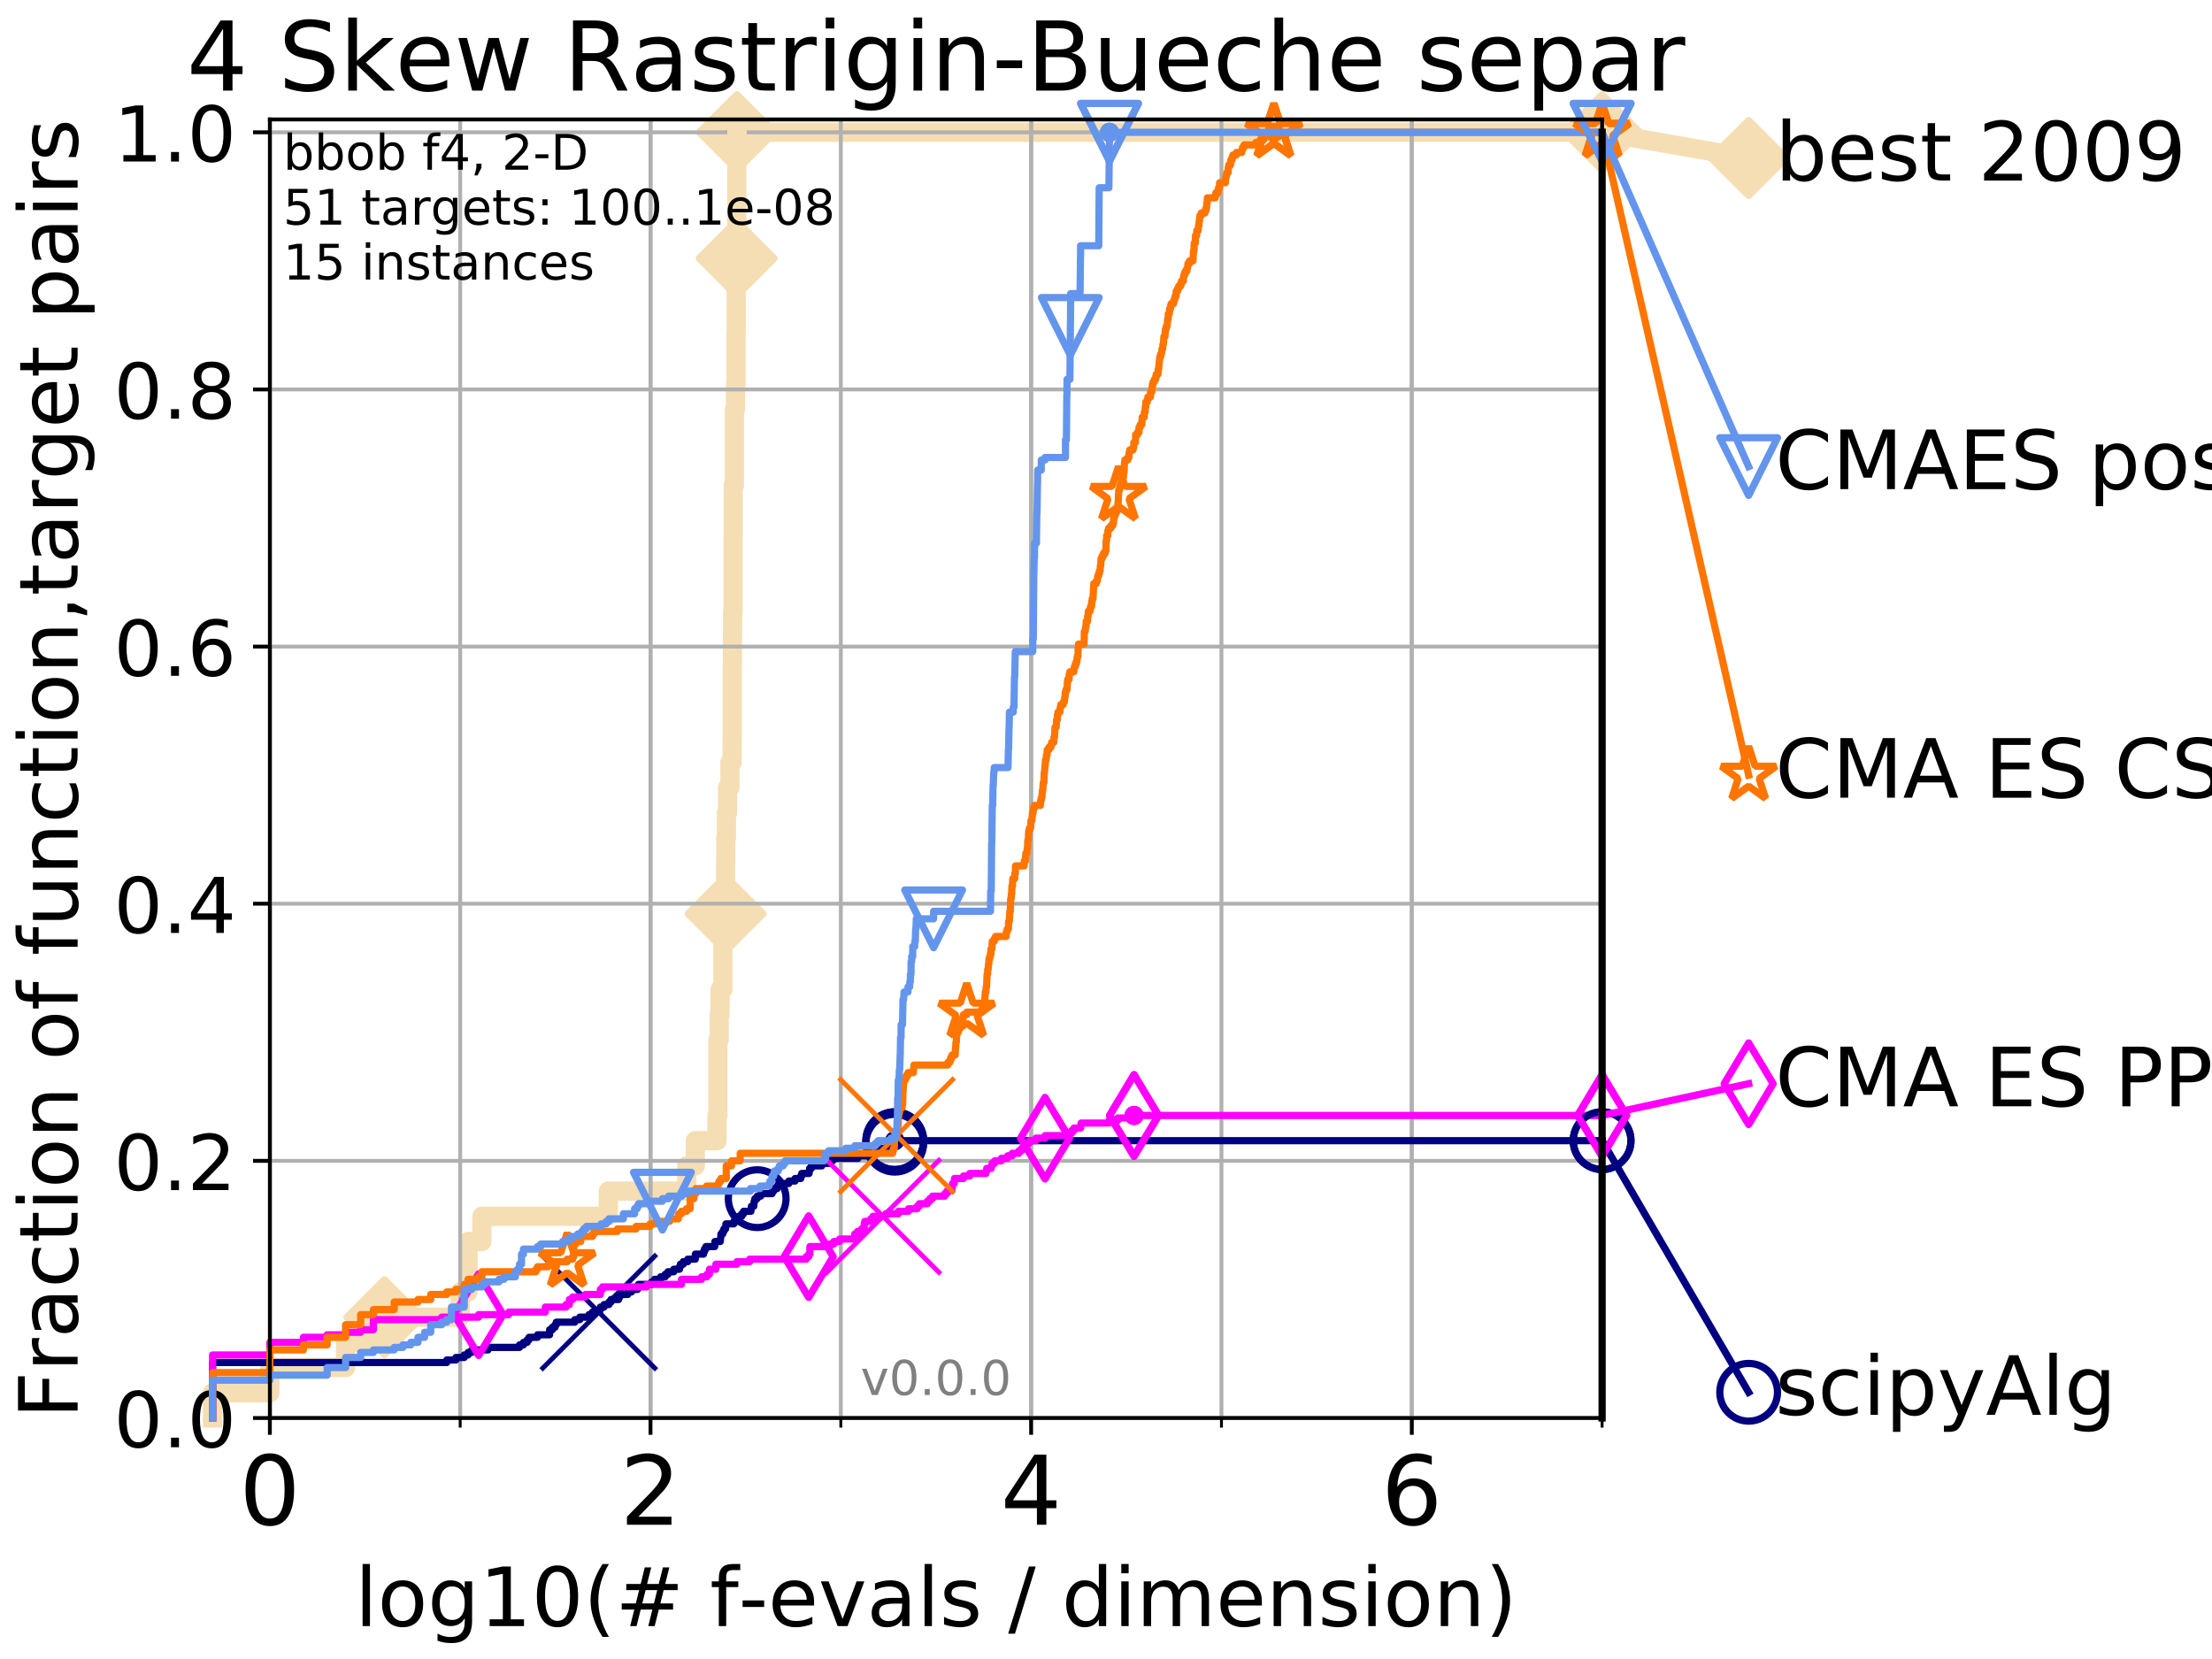 <?xml version="1.0" encoding="utf-8" standalone="no"?>
<!DOCTYPE svg PUBLIC "-//W3C//DTD SVG 1.1//EN"
  "http://www.w3.org/Graphics/SVG/1.1/DTD/svg11.dtd">
<!-- Created with matplotlib (http://matplotlib.org/) -->
<svg height="345pt" version="1.1" viewBox="0 0 460 345" width="460pt" xmlns="http://www.w3.org/2000/svg" xmlns:xlink="http://www.w3.org/1999/xlink">
 <defs>
  <style type="text/css">
*{stroke-linecap:butt;stroke-linejoin:round;}
  </style>
 </defs>
 <g id="figure_1">
  <g id="patch_1">
   <path d="M 0 345.6 
L 460.8 345.6 
L 460.8 0 
L 0 0 
z
" style="fill:#ffffff;"/>
  </g>
  <g id="axes_1">
   <g id="patch_2">
    <path d="M 56.12 294.88 
L 333.168 294.88 
L 333.168 24.84 
L 56.12 24.84 
z
" style="fill:#ffffff;"/>
   </g>
   <g id="line2d_1">
    <path d="M 44.206 294.88 
L 44.206 289.638 
L 56.12 289.638 
L 56.12 284.395 
L 71.87 284.395 
L 71.87 279.153 
L 79.949 279.153 
L 79.949 273.91 
L 95.698 273.91 
L 95.698 268.668 
L 97.337 268.668 
L 97.337 258.183 
L 100.208 258.183 
L 100.208 252.94 
L 126.496 252.94 
L 126.496 247.698 
L 142.81 247.698 
L 142.81 242.455 
L 144.598 242.455 
L 144.598 237.213 
L 149.1 237.213 
L 149.1 231.97 
L 149.292 231.97 
L 149.292 216.243 
L 149.556 216.243 
L 149.556 211 
L 149.742 211 
L 149.742 205.758 
L 150.325 205.758 
L 150.325 195.273 
L 150.36 195.273 
L 150.36 190.03 
L 150.888 190.03 
L 150.888 179.546 
L 150.923 179.546 
L 150.923 174.303 
L 151.061 174.303 
L 151.061 169.061 
L 151.299 169.061 
L 151.299 163.818 
L 151.799 163.818 
L 151.799 158.576 
L 152.253 158.576 
L 152.253 153.333 
L 152.285 153.333 
L 152.285 137.606 
L 152.317 137.606 
L 152.317 132.363 
L 152.349 132.363 
L 152.349 127.121 
L 152.444 127.121 
L 152.444 111.393 
L 152.476 111.393 
L 152.476 100.908 
L 152.727 100.908 
L 152.727 85.181 
L 152.944 85.181 
L 152.944 79.938 
L 153.066 79.938 
L 153.066 69.453 
L 153.097 69.453 
L 153.097 58.969 
L 153.158 58.969 
L 153.158 53.726 
L 153.188 53.726 
L 153.188 48.484 
L 153.218 48.484 
L 153.218 32.756 
L 153.248 32.756 
L 153.248 27.514 
L 333.168 27.514 
" style="fill:none;stroke:#f5deb3;stroke-linecap:square;stroke-width:4;"/>
   </g>
   <g id="line2d_2">
    <defs>
     <path d="M -0 7.778 
L 7.778 0 
L 0 -7.778 
L -7.778 -0 
z
" id="m442b254a34" style="stroke:#f5deb3;stroke-linejoin:miter;stroke-width:1.5;"/>
    </defs>
    <g>
     <use style="fill:#f5deb3;stroke:#f5deb3;stroke-linejoin:miter;stroke-width:1.5;" x="79.949" xlink:href="#m442b254a34" y="273.91"/>
     <use style="fill:#f5deb3;stroke:#f5deb3;stroke-linejoin:miter;stroke-width:1.5;" x="150.888" xlink:href="#m442b254a34" y="190.03"/>
     <use style="fill:#f5deb3;stroke:#f5deb3;stroke-linejoin:miter;stroke-width:1.5;" x="153.188" xlink:href="#m442b254a34" y="53.726"/>
     <use style="fill:#f5deb3;stroke:#f5deb3;stroke-linejoin:miter;stroke-width:1.5;" x="153.248" xlink:href="#m442b254a34" y="27.514"/>
     <use style="fill:#f5deb3;stroke:#f5deb3;stroke-linejoin:miter;stroke-width:1.5;" x="153.248" xlink:href="#m442b254a34" y="27.514"/>
     <use style="fill:#f5deb3;stroke:#f5deb3;stroke-linejoin:miter;stroke-width:1.5;" x="333.168" xlink:href="#m442b254a34" y="27.514"/>
    </g>
   </g>
   <g id="line2d_3">
    <path style="fill:none;stroke:#f5deb3;stroke-linecap:square;stroke-width:4;"/>
    <g/>
   </g>
   <g id="line2d_4">
    <path d="M 333.168 27.514 
L 363.643 32.861 
" style="fill:none;stroke:#f5deb3;stroke-linecap:square;stroke-width:4;"/>
    <g>
     <use style="fill:#f5deb3;stroke:#f5deb3;stroke-linejoin:miter;stroke-width:1.5;" x="333.168" xlink:href="#m442b254a34" y="27.514"/>
     <use style="fill:#f5deb3;stroke:#f5deb3;stroke-linejoin:miter;stroke-width:1.5;" x="363.643" xlink:href="#m442b254a34" y="32.861"/>
    </g>
   </g>
   <g id="matplotlib.axis_1">
    <g id="xtick_1">
     <g id="line2d_5">
      <path clip-path="url(#pbcab8d2f29)" d="M 56.12 294.88 
L 56.12 24.84 
" style="fill:none;stroke:#b0b0b0;stroke-linecap:square;stroke-width:0.8;"/>
     </g>
     <g id="line2d_6">
      <defs>
       <path d="M 0 0 
L 0 3.5 
" id="m55c7b9befd" style="stroke:#000000;stroke-width:0.8;"/>
      </defs>
      <g>
       <use style="stroke:#000000;stroke-width:0.8;" x="56.12" xlink:href="#m55c7b9befd" y="294.88"/>
      </g>
     </g>
     <g id="text_1">
      <!-- 0 -->
      <defs>
       <path d="M 31.781 66.406 
Q 24.172 66.406 20.328 58.906 
Q 16.5 51.422 16.5 36.375 
Q 16.5 21.391 20.328 13.891 
Q 24.172 6.391 31.781 6.391 
Q 39.453 6.391 43.281 13.891 
Q 47.125 21.391 47.125 36.375 
Q 47.125 51.422 43.281 58.906 
Q 39.453 66.406 31.781 66.406 
z
M 31.781 74.219 
Q 44.047 74.219 50.516 64.516 
Q 56.984 54.828 56.984 36.375 
Q 56.984 17.969 50.516 8.266 
Q 44.047 -1.422 31.781 -1.422 
Q 19.531 -1.422 13.062 8.266 
Q 6.594 17.969 6.594 36.375 
Q 6.594 54.828 13.062 64.516 
Q 19.531 74.219 31.781 74.219 
z
" id="DejaVuSans-30"/>
      </defs>
      <g transform="translate(49.758 317.077)scale(0.2 -0.2)">
       <use xlink:href="#DejaVuSans-30"/>
      </g>
     </g>
    </g>
    <g id="xtick_2">
     <g id="line2d_7">
      <path clip-path="url(#pbcab8d2f29)" d="M 135.277 294.88 
L 135.277 24.84 
" style="fill:none;stroke:#b0b0b0;stroke-linecap:square;stroke-width:0.8;"/>
     </g>
     <g id="line2d_8">
      <g>
       <use style="stroke:#000000;stroke-width:0.8;" x="135.277" xlink:href="#m55c7b9befd" y="294.88"/>
      </g>
     </g>
     <g id="text_2">
      <!-- 2 -->
      <defs>
       <path d="M 19.188 8.297 
L 53.609 8.297 
L 53.609 0 
L 7.328 0 
L 7.328 8.297 
Q 12.938 14.109 22.625 23.891 
Q 32.328 33.688 34.812 36.531 
Q 39.547 41.844 41.422 45.531 
Q 43.312 49.219 43.312 52.781 
Q 43.312 58.594 39.234 62.25 
Q 35.156 65.922 28.609 65.922 
Q 23.969 65.922 18.812 64.312 
Q 13.672 62.703 7.812 59.422 
L 7.812 69.391 
Q 13.766 71.781 18.938 73 
Q 24.125 74.219 28.422 74.219 
Q 39.75 74.219 46.484 68.547 
Q 53.219 62.891 53.219 53.422 
Q 53.219 48.922 51.531 44.891 
Q 49.859 40.875 45.406 35.406 
Q 44.188 33.984 37.641 27.219 
Q 31.109 20.453 19.188 8.297 
z
" id="DejaVuSans-32"/>
      </defs>
      <g transform="translate(128.914 317.077)scale(0.2 -0.2)">
       <use xlink:href="#DejaVuSans-32"/>
      </g>
     </g>
    </g>
    <g id="xtick_3">
     <g id="line2d_9">
      <path clip-path="url(#pbcab8d2f29)" d="M 214.433 294.88 
L 214.433 24.84 
" style="fill:none;stroke:#b0b0b0;stroke-linecap:square;stroke-width:0.8;"/>
     </g>
     <g id="line2d_10">
      <g>
       <use style="stroke:#000000;stroke-width:0.8;" x="214.433" xlink:href="#m55c7b9befd" y="294.88"/>
      </g>
     </g>
     <g id="text_3">
      <!-- 4 -->
      <defs>
       <path d="M 37.797 64.312 
L 12.891 25.391 
L 37.797 25.391 
z
M 35.203 72.906 
L 47.609 72.906 
L 47.609 25.391 
L 58.016 25.391 
L 58.016 17.188 
L 47.609 17.188 
L 47.609 0 
L 37.797 0 
L 37.797 17.188 
L 4.891 17.188 
L 4.891 26.703 
z
" id="DejaVuSans-34"/>
      </defs>
      <g transform="translate(208.071 317.077)scale(0.2 -0.2)">
       <use xlink:href="#DejaVuSans-34"/>
      </g>
     </g>
    </g>
    <g id="xtick_4">
     <g id="line2d_11">
      <path clip-path="url(#pbcab8d2f29)" d="M 293.59 294.88 
L 293.59 24.84 
" style="fill:none;stroke:#b0b0b0;stroke-linecap:square;stroke-width:0.8;"/>
     </g>
     <g id="line2d_12">
      <g>
       <use style="stroke:#000000;stroke-width:0.8;" x="293.59" xlink:href="#m55c7b9befd" y="294.88"/>
      </g>
     </g>
     <g id="text_4">
      <!-- 6 -->
      <defs>
       <path d="M 33.016 40.375 
Q 26.375 40.375 22.484 35.828 
Q 18.609 31.297 18.609 23.391 
Q 18.609 15.531 22.484 10.953 
Q 26.375 6.391 33.016 6.391 
Q 39.656 6.391 43.531 10.953 
Q 47.406 15.531 47.406 23.391 
Q 47.406 31.297 43.531 35.828 
Q 39.656 40.375 33.016 40.375 
z
M 52.594 71.297 
L 52.594 62.312 
Q 48.875 64.062 45.094 64.984 
Q 41.312 65.922 37.594 65.922 
Q 27.828 65.922 22.672 59.328 
Q 17.531 52.734 16.797 39.406 
Q 19.672 43.656 24.016 45.922 
Q 28.375 48.188 33.594 48.188 
Q 44.578 48.188 50.953 41.516 
Q 57.328 34.859 57.328 23.391 
Q 57.328 12.156 50.688 5.359 
Q 44.047 -1.422 33.016 -1.422 
Q 20.359 -1.422 13.672 8.266 
Q 6.984 17.969 6.984 36.375 
Q 6.984 53.656 15.188 63.938 
Q 23.391 74.219 37.203 74.219 
Q 40.922 74.219 44.703 73.484 
Q 48.484 72.75 52.594 71.297 
z
" id="DejaVuSans-36"/>
      </defs>
      <g transform="translate(287.227 317.077)scale(0.2 -0.2)">
       <use xlink:href="#DejaVuSans-36"/>
      </g>
     </g>
    </g>
    <g id="xtick_5">
     <g id="line2d_13">
      <path clip-path="url(#pbcab8d2f29)" d="M 56.12 294.88 
L 56.12 24.84 
" style="fill:none;stroke:#b0b0b0;stroke-linecap:square;stroke-width:0.8;"/>
     </g>
     <g id="line2d_14">
      <defs>
       <path d="M 0 0 
L 0 2 
" id="mf299c1f25f" style="stroke:#000000;stroke-width:0.6;"/>
      </defs>
      <g>
       <use style="stroke:#000000;stroke-width:0.6;" x="56.12" xlink:href="#mf299c1f25f" y="294.88"/>
      </g>
     </g>
    </g>
    <g id="xtick_6">
     <g id="line2d_15">
      <path clip-path="url(#pbcab8d2f29)" d="M 95.698 294.88 
L 95.698 24.84 
" style="fill:none;stroke:#b0b0b0;stroke-linecap:square;stroke-width:0.8;"/>
     </g>
     <g id="line2d_16">
      <g>
       <use style="stroke:#000000;stroke-width:0.6;" x="95.698" xlink:href="#mf299c1f25f" y="294.88"/>
      </g>
     </g>
    </g>
    <g id="xtick_7">
     <g id="line2d_17">
      <path clip-path="url(#pbcab8d2f29)" d="M 135.277 294.88 
L 135.277 24.84 
" style="fill:none;stroke:#b0b0b0;stroke-linecap:square;stroke-width:0.8;"/>
     </g>
     <g id="line2d_18">
      <g>
       <use style="stroke:#000000;stroke-width:0.6;" x="135.277" xlink:href="#mf299c1f25f" y="294.88"/>
      </g>
     </g>
    </g>
    <g id="xtick_8">
     <g id="line2d_19">
      <path clip-path="url(#pbcab8d2f29)" d="M 174.855 294.88 
L 174.855 24.84 
" style="fill:none;stroke:#b0b0b0;stroke-linecap:square;stroke-width:0.8;"/>
     </g>
     <g id="line2d_20">
      <g>
       <use style="stroke:#000000;stroke-width:0.6;" x="174.855" xlink:href="#mf299c1f25f" y="294.88"/>
      </g>
     </g>
    </g>
    <g id="xtick_9">
     <g id="line2d_21">
      <path clip-path="url(#pbcab8d2f29)" d="M 214.433 294.88 
L 214.433 24.84 
" style="fill:none;stroke:#b0b0b0;stroke-linecap:square;stroke-width:0.8;"/>
     </g>
     <g id="line2d_22">
      <g>
       <use style="stroke:#000000;stroke-width:0.6;" x="214.433" xlink:href="#mf299c1f25f" y="294.88"/>
      </g>
     </g>
    </g>
    <g id="xtick_10">
     <g id="line2d_23">
      <path clip-path="url(#pbcab8d2f29)" d="M 254.011 294.88 
L 254.011 24.84 
" style="fill:none;stroke:#b0b0b0;stroke-linecap:square;stroke-width:0.8;"/>
     </g>
     <g id="line2d_24">
      <g>
       <use style="stroke:#000000;stroke-width:0.6;" x="254.011" xlink:href="#mf299c1f25f" y="294.88"/>
      </g>
     </g>
    </g>
    <g id="xtick_11">
     <g id="line2d_25">
      <path clip-path="url(#pbcab8d2f29)" d="M 293.59 294.88 
L 293.59 24.84 
" style="fill:none;stroke:#b0b0b0;stroke-linecap:square;stroke-width:0.8;"/>
     </g>
     <g id="line2d_26">
      <g>
       <use style="stroke:#000000;stroke-width:0.6;" x="293.59" xlink:href="#mf299c1f25f" y="294.88"/>
      </g>
     </g>
    </g>
    <g id="xtick_12">
     <g id="line2d_27">
      <path clip-path="url(#pbcab8d2f29)" d="M 333.168 294.88 
L 333.168 24.84 
" style="fill:none;stroke:#b0b0b0;stroke-linecap:square;stroke-width:0.8;"/>
     </g>
     <g id="line2d_28">
      <g>
       <use style="stroke:#000000;stroke-width:0.6;" x="333.168" xlink:href="#mf299c1f25f" y="294.88"/>
      </g>
     </g>
    </g>
    <g id="text_5">
     <!-- log10(# f-evals / dimension) -->
     <defs>
      <path d="M 9.422 75.984 
L 18.406 75.984 
L 18.406 0 
L 9.422 0 
z
" id="DejaVuSans-6c"/>
      <path d="M 30.609 48.391 
Q 23.391 48.391 19.188 42.75 
Q 14.984 37.109 14.984 27.297 
Q 14.984 17.484 19.156 11.844 
Q 23.344 6.203 30.609 6.203 
Q 37.797 6.203 41.984 11.859 
Q 46.188 17.531 46.188 27.297 
Q 46.188 37.016 41.984 42.703 
Q 37.797 48.391 30.609 48.391 
z
M 30.609 56 
Q 42.328 56 49.016 48.375 
Q 55.719 40.766 55.719 27.297 
Q 55.719 13.875 49.016 6.219 
Q 42.328 -1.422 30.609 -1.422 
Q 18.844 -1.422 12.172 6.219 
Q 5.516 13.875 5.516 27.297 
Q 5.516 40.766 12.172 48.375 
Q 18.844 56 30.609 56 
z
" id="DejaVuSans-6f"/>
      <path d="M 45.406 27.984 
Q 45.406 37.75 41.375 43.109 
Q 37.359 48.484 30.078 48.484 
Q 22.859 48.484 18.828 43.109 
Q 14.797 37.75 14.797 27.984 
Q 14.797 18.266 18.828 12.891 
Q 22.859 7.516 30.078 7.516 
Q 37.359 7.516 41.375 12.891 
Q 45.406 18.266 45.406 27.984 
z
M 54.391 6.781 
Q 54.391 -7.172 48.188 -13.984 
Q 42 -20.797 29.203 -20.797 
Q 24.469 -20.797 20.266 -20.094 
Q 16.062 -19.391 12.109 -17.922 
L 12.109 -9.188 
Q 16.062 -11.328 19.922 -12.344 
Q 23.781 -13.375 27.781 -13.375 
Q 36.625 -13.375 41.016 -8.766 
Q 45.406 -4.156 45.406 5.172 
L 45.406 9.625 
Q 42.625 4.781 38.281 2.391 
Q 33.938 0 27.875 0 
Q 17.828 0 11.672 7.656 
Q 5.516 15.328 5.516 27.984 
Q 5.516 40.672 11.672 48.328 
Q 17.828 56 27.875 56 
Q 33.938 56 38.281 53.609 
Q 42.625 51.219 45.406 46.391 
L 45.406 54.688 
L 54.391 54.688 
z
" id="DejaVuSans-67"/>
      <path d="M 12.406 8.297 
L 28.516 8.297 
L 28.516 63.922 
L 10.984 60.406 
L 10.984 69.391 
L 28.422 72.906 
L 38.281 72.906 
L 38.281 8.297 
L 54.391 8.297 
L 54.391 0 
L 12.406 0 
z
" id="DejaVuSans-31"/>
      <path d="M 31 75.875 
Q 24.469 64.656 21.281 53.656 
Q 18.109 42.672 18.109 31.391 
Q 18.109 20.125 21.312 9.062 
Q 24.516 -2 31 -13.188 
L 23.188 -13.188 
Q 15.875 -1.703 12.234 9.375 
Q 8.594 20.453 8.594 31.391 
Q 8.594 42.281 12.203 53.312 
Q 15.828 64.359 23.188 75.875 
z
" id="DejaVuSans-28"/>
      <path d="M 51.125 44 
L 36.922 44 
L 32.812 27.688 
L 47.125 27.688 
z
M 43.797 71.781 
L 38.719 51.516 
L 52.984 51.516 
L 58.109 71.781 
L 65.922 71.781 
L 60.891 51.516 
L 76.125 51.516 
L 76.125 44 
L 58.984 44 
L 54.984 27.688 
L 70.516 27.688 
L 70.516 20.219 
L 53.078 20.219 
L 48 0 
L 40.188 0 
L 45.219 20.219 
L 30.906 20.219 
L 25.875 0 
L 18.016 0 
L 23.094 20.219 
L 7.719 20.219 
L 7.719 27.688 
L 24.906 27.688 
L 29 44 
L 13.281 44 
L 13.281 51.516 
L 30.906 51.516 
L 35.891 71.781 
z
" id="DejaVuSans-23"/>
      <path id="DejaVuSans-20"/>
      <path d="M 37.109 75.984 
L 37.109 68.5 
L 28.516 68.5 
Q 23.688 68.5 21.797 66.547 
Q 19.922 64.594 19.922 59.516 
L 19.922 54.688 
L 34.719 54.688 
L 34.719 47.703 
L 19.922 47.703 
L 19.922 0 
L 10.891 0 
L 10.891 47.703 
L 2.297 47.703 
L 2.297 54.688 
L 10.891 54.688 
L 10.891 58.5 
Q 10.891 67.625 15.141 71.797 
Q 19.391 75.984 28.609 75.984 
z
" id="DejaVuSans-66"/>
      <path d="M 4.891 31.391 
L 31.203 31.391 
L 31.203 23.391 
L 4.891 23.391 
z
" id="DejaVuSans-2d"/>
      <path d="M 56.203 29.594 
L 56.203 25.203 
L 14.891 25.203 
Q 15.484 15.922 20.484 11.062 
Q 25.484 6.203 34.422 6.203 
Q 39.594 6.203 44.453 7.469 
Q 49.312 8.734 54.109 11.281 
L 54.109 2.781 
Q 49.266 0.734 44.188 -0.344 
Q 39.109 -1.422 33.891 -1.422 
Q 20.797 -1.422 13.156 6.188 
Q 5.516 13.812 5.516 26.812 
Q 5.516 40.234 12.766 48.109 
Q 20.016 56 32.328 56 
Q 43.359 56 49.781 48.891 
Q 56.203 41.797 56.203 29.594 
z
M 47.219 32.234 
Q 47.125 39.594 43.094 43.984 
Q 39.062 48.391 32.422 48.391 
Q 24.906 48.391 20.391 44.141 
Q 15.875 39.891 15.188 32.172 
z
" id="DejaVuSans-65"/>
      <path d="M 2.984 54.688 
L 12.5 54.688 
L 29.594 8.797 
L 46.688 54.688 
L 56.203 54.688 
L 35.688 0 
L 23.484 0 
z
" id="DejaVuSans-76"/>
      <path d="M 34.281 27.484 
Q 23.391 27.484 19.188 25 
Q 14.984 22.516 14.984 16.5 
Q 14.984 11.719 18.141 8.906 
Q 21.297 6.109 26.703 6.109 
Q 34.188 6.109 38.703 11.406 
Q 43.219 16.703 43.219 25.484 
L 43.219 27.484 
z
M 52.203 31.203 
L 52.203 0 
L 43.219 0 
L 43.219 8.297 
Q 40.141 3.328 35.547 0.953 
Q 30.953 -1.422 24.312 -1.422 
Q 15.922 -1.422 10.953 3.297 
Q 6 8.016 6 15.922 
Q 6 25.141 12.172 29.828 
Q 18.359 34.516 30.609 34.516 
L 43.219 34.516 
L 43.219 35.406 
Q 43.219 41.609 39.141 45 
Q 35.062 48.391 27.688 48.391 
Q 23 48.391 18.547 47.266 
Q 14.109 46.141 10.016 43.891 
L 10.016 52.203 
Q 14.938 54.109 19.578 55.047 
Q 24.219 56 28.609 56 
Q 40.484 56 46.344 49.844 
Q 52.203 43.703 52.203 31.203 
z
" id="DejaVuSans-61"/>
      <path d="M 44.281 53.078 
L 44.281 44.578 
Q 40.484 46.531 36.375 47.5 
Q 32.281 48.484 27.875 48.484 
Q 21.188 48.484 17.844 46.438 
Q 14.5 44.391 14.5 40.281 
Q 14.5 37.156 16.891 35.375 
Q 19.281 33.594 26.516 31.984 
L 29.594 31.297 
Q 39.156 29.25 43.188 25.516 
Q 47.219 21.781 47.219 15.094 
Q 47.219 7.469 41.188 3.016 
Q 35.156 -1.422 24.609 -1.422 
Q 20.219 -1.422 15.453 -0.562 
Q 10.688 0.297 5.422 2 
L 5.422 11.281 
Q 10.406 8.688 15.234 7.391 
Q 20.062 6.109 24.812 6.109 
Q 31.156 6.109 34.562 8.281 
Q 37.984 10.453 37.984 14.406 
Q 37.984 18.062 35.516 20.016 
Q 33.062 21.969 24.703 23.781 
L 21.578 24.516 
Q 13.234 26.266 9.516 29.906 
Q 5.812 33.547 5.812 39.891 
Q 5.812 47.609 11.281 51.797 
Q 16.75 56 26.812 56 
Q 31.781 56 36.172 55.266 
Q 40.578 54.547 44.281 53.078 
z
" id="DejaVuSans-73"/>
      <path d="M 25.391 72.906 
L 33.688 72.906 
L 8.297 -9.281 
L 0 -9.281 
z
" id="DejaVuSans-2f"/>
      <path d="M 45.406 46.391 
L 45.406 75.984 
L 54.391 75.984 
L 54.391 0 
L 45.406 0 
L 45.406 8.203 
Q 42.578 3.328 38.25 0.953 
Q 33.938 -1.422 27.875 -1.422 
Q 17.969 -1.422 11.734 6.484 
Q 5.516 14.406 5.516 27.297 
Q 5.516 40.188 11.734 48.094 
Q 17.969 56 27.875 56 
Q 33.938 56 38.25 53.625 
Q 42.578 51.266 45.406 46.391 
z
M 14.797 27.297 
Q 14.797 17.391 18.875 11.75 
Q 22.953 6.109 30.078 6.109 
Q 37.203 6.109 41.297 11.75 
Q 45.406 17.391 45.406 27.297 
Q 45.406 37.203 41.297 42.844 
Q 37.203 48.484 30.078 48.484 
Q 22.953 48.484 18.875 42.844 
Q 14.797 37.203 14.797 27.297 
z
" id="DejaVuSans-64"/>
      <path d="M 9.422 54.688 
L 18.406 54.688 
L 18.406 0 
L 9.422 0 
z
M 9.422 75.984 
L 18.406 75.984 
L 18.406 64.594 
L 9.422 64.594 
z
" id="DejaVuSans-69"/>
      <path d="M 52 44.188 
Q 55.375 50.25 60.062 53.125 
Q 64.75 56 71.094 56 
Q 79.641 56 84.281 50.016 
Q 88.922 44.047 88.922 33.016 
L 88.922 0 
L 79.891 0 
L 79.891 32.719 
Q 79.891 40.578 77.094 44.375 
Q 74.312 48.188 68.609 48.188 
Q 61.625 48.188 57.562 43.547 
Q 53.516 38.922 53.516 30.906 
L 53.516 0 
L 44.484 0 
L 44.484 32.719 
Q 44.484 40.625 41.703 44.406 
Q 38.922 48.188 33.109 48.188 
Q 26.219 48.188 22.156 43.531 
Q 18.109 38.875 18.109 30.906 
L 18.109 0 
L 9.078 0 
L 9.078 54.688 
L 18.109 54.688 
L 18.109 46.188 
Q 21.188 51.219 25.484 53.609 
Q 29.781 56 35.688 56 
Q 41.656 56 45.828 52.969 
Q 50 49.953 52 44.188 
z
" id="DejaVuSans-6d"/>
      <path d="M 54.891 33.016 
L 54.891 0 
L 45.906 0 
L 45.906 32.719 
Q 45.906 40.484 42.875 44.328 
Q 39.844 48.188 33.797 48.188 
Q 26.516 48.188 22.312 43.547 
Q 18.109 38.922 18.109 30.906 
L 18.109 0 
L 9.078 0 
L 9.078 54.688 
L 18.109 54.688 
L 18.109 46.188 
Q 21.344 51.125 25.703 53.562 
Q 30.078 56 35.797 56 
Q 45.219 56 50.047 50.172 
Q 54.891 44.344 54.891 33.016 
z
" id="DejaVuSans-6e"/>
      <path d="M 8.016 75.875 
L 15.828 75.875 
Q 23.141 64.359 26.781 53.312 
Q 30.422 42.281 30.422 31.391 
Q 30.422 20.453 26.781 9.375 
Q 23.141 -1.703 15.828 -13.188 
L 8.016 -13.188 
Q 14.5 -2 17.703 9.062 
Q 20.906 20.125 20.906 31.391 
Q 20.906 42.672 17.703 53.656 
Q 14.5 64.656 8.016 75.875 
z
" id="DejaVuSans-29"/>
     </defs>
     <g transform="translate(73.803 338.154)scale(0.17 -0.17)">
      <use xlink:href="#DejaVuSans-6c"/>
      <use x="27.783" xlink:href="#DejaVuSans-6f"/>
      <use x="88.965" xlink:href="#DejaVuSans-67"/>
      <use x="152.441" xlink:href="#DejaVuSans-31"/>
      <use x="216.064" xlink:href="#DejaVuSans-30"/>
      <use x="279.688" xlink:href="#DejaVuSans-28"/>
      <use x="318.701" xlink:href="#DejaVuSans-23"/>
      <use x="402.49" xlink:href="#DejaVuSans-20"/>
      <use x="434.277" xlink:href="#DejaVuSans-66"/>
      <use x="469.404" xlink:href="#DejaVuSans-2d"/>
      <use x="505.488" xlink:href="#DejaVuSans-65"/>
      <use x="567.012" xlink:href="#DejaVuSans-76"/>
      <use x="626.191" xlink:href="#DejaVuSans-61"/>
      <use x="687.471" xlink:href="#DejaVuSans-6c"/>
      <use x="715.254" xlink:href="#DejaVuSans-73"/>
      <use x="767.354" xlink:href="#DejaVuSans-20"/>
      <use x="799.141" xlink:href="#DejaVuSans-2f"/>
      <use x="832.832" xlink:href="#DejaVuSans-20"/>
      <use x="864.619" xlink:href="#DejaVuSans-64"/>
      <use x="928.096" xlink:href="#DejaVuSans-69"/>
      <use x="955.879" xlink:href="#DejaVuSans-6d"/>
      <use x="1053.291" xlink:href="#DejaVuSans-65"/>
      <use x="1114.814" xlink:href="#DejaVuSans-6e"/>
      <use x="1178.193" xlink:href="#DejaVuSans-73"/>
      <use x="1230.293" xlink:href="#DejaVuSans-69"/>
      <use x="1258.076" xlink:href="#DejaVuSans-6f"/>
      <use x="1319.258" xlink:href="#DejaVuSans-6e"/>
      <use x="1382.637" xlink:href="#DejaVuSans-29"/>
     </g>
    </g>
   </g>
   <g id="matplotlib.axis_2">
    <g id="ytick_1">
     <g id="line2d_29">
      <path clip-path="url(#pbcab8d2f29)" d="M 56.12 294.88 
L 333.168 294.88 
" style="fill:none;stroke:#b0b0b0;stroke-linecap:square;stroke-width:0.8;"/>
     </g>
     <g id="line2d_30">
      <defs>
       <path d="M 0 0 
L -3.5 0 
" id="m5bde5faec4" style="stroke:#000000;stroke-width:0.8;"/>
      </defs>
      <g>
       <use style="stroke:#000000;stroke-width:0.8;" x="56.12" xlink:href="#m5bde5faec4" y="294.88"/>
      </g>
     </g>
     <g id="text_6">
      <!-- 0.0 -->
      <defs>
       <path d="M 10.688 12.406 
L 21 12.406 
L 21 0 
L 10.688 0 
z
" id="DejaVuSans-2e"/>
      </defs>
      <g transform="translate(23.675 300.959)scale(0.16 -0.16)">
       <use xlink:href="#DejaVuSans-30"/>
       <use x="63.623" xlink:href="#DejaVuSans-2e"/>
       <use x="95.41" xlink:href="#DejaVuSans-30"/>
      </g>
     </g>
    </g>
    <g id="ytick_2">
     <g id="line2d_31">
      <path clip-path="url(#pbcab8d2f29)" d="M 56.12 241.407 
L 333.168 241.407 
" style="fill:none;stroke:#b0b0b0;stroke-linecap:square;stroke-width:0.8;"/>
     </g>
     <g id="line2d_32">
      <g>
       <use style="stroke:#000000;stroke-width:0.8;" x="56.12" xlink:href="#m5bde5faec4" y="241.407"/>
      </g>
     </g>
     <g id="text_7">
      <!-- 0.2 -->
      <g transform="translate(23.675 247.485)scale(0.16 -0.16)">
       <use xlink:href="#DejaVuSans-30"/>
       <use x="63.623" xlink:href="#DejaVuSans-2e"/>
       <use x="95.41" xlink:href="#DejaVuSans-32"/>
      </g>
     </g>
    </g>
    <g id="ytick_3">
     <g id="line2d_33">
      <path clip-path="url(#pbcab8d2f29)" d="M 56.12 187.933 
L 333.168 187.933 
" style="fill:none;stroke:#b0b0b0;stroke-linecap:square;stroke-width:0.8;"/>
     </g>
     <g id="line2d_34">
      <g>
       <use style="stroke:#000000;stroke-width:0.8;" x="56.12" xlink:href="#m5bde5faec4" y="187.933"/>
      </g>
     </g>
     <g id="text_8">
      <!-- 0.4 -->
      <g transform="translate(23.675 194.012)scale(0.16 -0.16)">
       <use xlink:href="#DejaVuSans-30"/>
       <use x="63.623" xlink:href="#DejaVuSans-2e"/>
       <use x="95.41" xlink:href="#DejaVuSans-34"/>
      </g>
     </g>
    </g>
    <g id="ytick_4">
     <g id="line2d_35">
      <path clip-path="url(#pbcab8d2f29)" d="M 56.12 134.46 
L 333.168 134.46 
" style="fill:none;stroke:#b0b0b0;stroke-linecap:square;stroke-width:0.8;"/>
     </g>
     <g id="line2d_36">
      <g>
       <use style="stroke:#000000;stroke-width:0.8;" x="56.12" xlink:href="#m5bde5faec4" y="134.46"/>
      </g>
     </g>
     <g id="text_9">
      <!-- 0.6 -->
      <g transform="translate(23.675 140.539)scale(0.16 -0.16)">
       <use xlink:href="#DejaVuSans-30"/>
       <use x="63.623" xlink:href="#DejaVuSans-2e"/>
       <use x="95.41" xlink:href="#DejaVuSans-36"/>
      </g>
     </g>
    </g>
    <g id="ytick_5">
     <g id="line2d_37">
      <path clip-path="url(#pbcab8d2f29)" d="M 56.12 80.987 
L 333.168 80.987 
" style="fill:none;stroke:#b0b0b0;stroke-linecap:square;stroke-width:0.8;"/>
     </g>
     <g id="line2d_38">
      <g>
       <use style="stroke:#000000;stroke-width:0.8;" x="56.12" xlink:href="#m5bde5faec4" y="80.987"/>
      </g>
     </g>
     <g id="text_10">
      <!-- 0.8 -->
      <defs>
       <path d="M 31.781 34.625 
Q 24.75 34.625 20.719 30.859 
Q 16.703 27.094 16.703 20.516 
Q 16.703 13.922 20.719 10.156 
Q 24.75 6.391 31.781 6.391 
Q 38.812 6.391 42.859 10.172 
Q 46.922 13.969 46.922 20.516 
Q 46.922 27.094 42.891 30.859 
Q 38.875 34.625 31.781 34.625 
z
M 21.922 38.812 
Q 15.578 40.375 12.031 44.719 
Q 8.5 49.078 8.5 55.328 
Q 8.5 64.062 14.719 69.141 
Q 20.953 74.219 31.781 74.219 
Q 42.672 74.219 48.875 69.141 
Q 55.078 64.062 55.078 55.328 
Q 55.078 49.078 51.531 44.719 
Q 48 40.375 41.703 38.812 
Q 48.828 37.156 52.797 32.312 
Q 56.781 27.484 56.781 20.516 
Q 56.781 9.906 50.312 4.234 
Q 43.844 -1.422 31.781 -1.422 
Q 19.734 -1.422 13.25 4.234 
Q 6.781 9.906 6.781 20.516 
Q 6.781 27.484 10.781 32.312 
Q 14.797 37.156 21.922 38.812 
z
M 18.312 54.391 
Q 18.312 48.734 21.844 45.562 
Q 25.391 42.391 31.781 42.391 
Q 38.141 42.391 41.719 45.562 
Q 45.312 48.734 45.312 54.391 
Q 45.312 60.062 41.719 63.234 
Q 38.141 66.406 31.781 66.406 
Q 25.391 66.406 21.844 63.234 
Q 18.312 60.062 18.312 54.391 
z
" id="DejaVuSans-38"/>
      </defs>
      <g transform="translate(23.675 87.066)scale(0.16 -0.16)">
       <use xlink:href="#DejaVuSans-30"/>
       <use x="63.623" xlink:href="#DejaVuSans-2e"/>
       <use x="95.41" xlink:href="#DejaVuSans-38"/>
      </g>
     </g>
    </g>
    <g id="ytick_6">
     <g id="line2d_39">
      <path clip-path="url(#pbcab8d2f29)" d="M 56.12 27.514 
L 333.168 27.514 
" style="fill:none;stroke:#b0b0b0;stroke-linecap:square;stroke-width:0.8;"/>
     </g>
     <g id="line2d_40">
      <g>
       <use style="stroke:#000000;stroke-width:0.8;" x="56.12" xlink:href="#m5bde5faec4" y="27.514"/>
      </g>
     </g>
     <g id="text_11">
      <!-- 1.0 -->
      <g transform="translate(23.675 33.592)scale(0.16 -0.16)">
       <use xlink:href="#DejaVuSans-31"/>
       <use x="63.623" xlink:href="#DejaVuSans-2e"/>
       <use x="95.41" xlink:href="#DejaVuSans-30"/>
      </g>
     </g>
    </g>
    <g id="text_12">
     <!-- Fraction of function,target pairs -->
     <defs>
      <path d="M 9.812 72.906 
L 51.703 72.906 
L 51.703 64.594 
L 19.672 64.594 
L 19.672 43.109 
L 48.578 43.109 
L 48.578 34.812 
L 19.672 34.812 
L 19.672 0 
L 9.812 0 
z
" id="DejaVuSans-46"/>
      <path d="M 41.109 46.297 
Q 39.594 47.172 37.812 47.578 
Q 36.031 48 33.891 48 
Q 26.266 48 22.188 43.047 
Q 18.109 38.094 18.109 28.812 
L 18.109 0 
L 9.078 0 
L 9.078 54.688 
L 18.109 54.688 
L 18.109 46.188 
Q 20.953 51.172 25.484 53.578 
Q 30.031 56 36.531 56 
Q 37.453 56 38.578 55.875 
Q 39.703 55.766 41.062 55.516 
z
" id="DejaVuSans-72"/>
      <path d="M 48.781 52.594 
L 48.781 44.188 
Q 44.969 46.297 41.141 47.344 
Q 37.312 48.391 33.406 48.391 
Q 24.656 48.391 19.812 42.844 
Q 14.984 37.312 14.984 27.297 
Q 14.984 17.281 19.812 11.734 
Q 24.656 6.203 33.406 6.203 
Q 37.312 6.203 41.141 7.25 
Q 44.969 8.297 48.781 10.406 
L 48.781 2.094 
Q 45.016 0.344 40.984 -0.531 
Q 36.969 -1.422 32.422 -1.422 
Q 20.062 -1.422 12.781 6.344 
Q 5.516 14.109 5.516 27.297 
Q 5.516 40.672 12.859 48.328 
Q 20.219 56 33.016 56 
Q 37.156 56 41.109 55.141 
Q 45.062 54.297 48.781 52.594 
z
" id="DejaVuSans-63"/>
      <path d="M 18.312 70.219 
L 18.312 54.688 
L 36.812 54.688 
L 36.812 47.703 
L 18.312 47.703 
L 18.312 18.016 
Q 18.312 11.328 20.141 9.422 
Q 21.969 7.516 27.594 7.516 
L 36.812 7.516 
L 36.812 0 
L 27.594 0 
Q 17.188 0 13.234 3.875 
Q 9.281 7.766 9.281 18.016 
L 9.281 47.703 
L 2.688 47.703 
L 2.688 54.688 
L 9.281 54.688 
L 9.281 70.219 
z
" id="DejaVuSans-74"/>
      <path d="M 8.5 21.578 
L 8.5 54.688 
L 17.484 54.688 
L 17.484 21.922 
Q 17.484 14.156 20.5 10.266 
Q 23.531 6.391 29.594 6.391 
Q 36.859 6.391 41.078 11.031 
Q 45.312 15.672 45.312 23.688 
L 45.312 54.688 
L 54.297 54.688 
L 54.297 0 
L 45.312 0 
L 45.312 8.406 
Q 42.047 3.422 37.719 1 
Q 33.406 -1.422 27.688 -1.422 
Q 18.266 -1.422 13.375 4.438 
Q 8.5 10.297 8.5 21.578 
z
M 31.109 56 
z
" id="DejaVuSans-75"/>
      <path d="M 11.719 12.406 
L 22.016 12.406 
L 22.016 4 
L 14.016 -11.625 
L 7.719 -11.625 
L 11.719 4 
z
" id="DejaVuSans-2c"/>
      <path d="M 18.109 8.203 
L 18.109 -20.797 
L 9.078 -20.797 
L 9.078 54.688 
L 18.109 54.688 
L 18.109 46.391 
Q 20.953 51.266 25.266 53.625 
Q 29.594 56 35.594 56 
Q 45.562 56 51.781 48.094 
Q 58.016 40.188 58.016 27.297 
Q 58.016 14.406 51.781 6.484 
Q 45.562 -1.422 35.594 -1.422 
Q 29.594 -1.422 25.266 0.953 
Q 20.953 3.328 18.109 8.203 
z
M 48.688 27.297 
Q 48.688 37.203 44.609 42.844 
Q 40.531 48.484 33.406 48.484 
Q 26.266 48.484 22.188 42.844 
Q 18.109 37.203 18.109 27.297 
Q 18.109 17.391 22.188 11.75 
Q 26.266 6.109 33.406 6.109 
Q 40.531 6.109 44.609 11.75 
Q 48.688 17.391 48.688 27.297 
z
" id="DejaVuSans-70"/>
     </defs>
     <g transform="translate(16.14 294.999)rotate(-90)scale(0.17 -0.17)">
      <use xlink:href="#DejaVuSans-46"/>
      <use x="57.41" xlink:href="#DejaVuSans-72"/>
      <use x="98.523" xlink:href="#DejaVuSans-61"/>
      <use x="159.803" xlink:href="#DejaVuSans-63"/>
      <use x="214.783" xlink:href="#DejaVuSans-74"/>
      <use x="253.992" xlink:href="#DejaVuSans-69"/>
      <use x="281.775" xlink:href="#DejaVuSans-6f"/>
      <use x="342.957" xlink:href="#DejaVuSans-6e"/>
      <use x="406.336" xlink:href="#DejaVuSans-20"/>
      <use x="438.123" xlink:href="#DejaVuSans-6f"/>
      <use x="499.305" xlink:href="#DejaVuSans-66"/>
      <use x="534.51" xlink:href="#DejaVuSans-20"/>
      <use x="566.297" xlink:href="#DejaVuSans-66"/>
      <use x="601.502" xlink:href="#DejaVuSans-75"/>
      <use x="664.881" xlink:href="#DejaVuSans-6e"/>
      <use x="728.26" xlink:href="#DejaVuSans-63"/>
      <use x="783.24" xlink:href="#DejaVuSans-74"/>
      <use x="822.449" xlink:href="#DejaVuSans-69"/>
      <use x="850.232" xlink:href="#DejaVuSans-6f"/>
      <use x="911.414" xlink:href="#DejaVuSans-6e"/>
      <use x="974.793" xlink:href="#DejaVuSans-2c"/>
      <use x="1006.58" xlink:href="#DejaVuSans-74"/>
      <use x="1045.789" xlink:href="#DejaVuSans-61"/>
      <use x="1107.068" xlink:href="#DejaVuSans-72"/>
      <use x="1148.166" xlink:href="#DejaVuSans-67"/>
      <use x="1211.643" xlink:href="#DejaVuSans-65"/>
      <use x="1273.166" xlink:href="#DejaVuSans-74"/>
      <use x="1312.375" xlink:href="#DejaVuSans-20"/>
      <use x="1344.162" xlink:href="#DejaVuSans-70"/>
      <use x="1407.639" xlink:href="#DejaVuSans-61"/>
      <use x="1468.918" xlink:href="#DejaVuSans-69"/>
      <use x="1496.701" xlink:href="#DejaVuSans-72"/>
      <use x="1537.814" xlink:href="#DejaVuSans-73"/>
     </g>
    </g>
   </g>
   <g id="line2d_41">
    <defs>
     <path d="M 0 1.5 
C 0.398 1.5 0.779 1.342 1.061 1.061 
C 1.342 0.779 1.5 0.398 1.5 0 
C 1.5 -0.398 1.342 -0.779 1.061 -1.061 
C 0.779 -1.342 0.398 -1.5 0 -1.5 
C -0.398 -1.5 -0.779 -1.342 -1.061 -1.061 
C -1.342 -0.779 -1.5 -0.398 -1.5 0 
C -1.5 0.398 -1.342 0.779 -1.061 1.061 
C -0.779 1.342 -0.398 1.5 0 1.5 
z
" id="m7a161ec9ca" style="stroke:#f5deb3;"/>
    </defs>
    <g>
     <use style="fill:#f5deb3;stroke:#f5deb3;" x="153.248" xlink:href="#m7a161ec9ca" y="27.514"/>
     <use style="fill:#f5deb3;stroke:#f5deb3;" x="153.248" xlink:href="#m7a161ec9ca" y="27.514"/>
    </g>
   </g>
   <g id="line2d_42">
    <defs>
     <path d="M 0 1.5 
C 0.398 1.5 0.779 1.342 1.061 1.061 
C 1.342 0.779 1.5 0.398 1.5 0 
C 1.5 -0.398 1.342 -0.779 1.061 -1.061 
C 0.779 -1.342 0.398 -1.5 0 -1.5 
C -0.398 -1.5 -0.779 -1.342 -1.061 -1.061 
C -1.342 -0.779 -1.5 -0.398 -1.5 0 
C -1.5 0.398 -1.342 0.779 -1.061 1.061 
C -0.779 1.342 -0.398 1.5 0 1.5 
z
" id="me8b4f7f5d5" style="stroke:#000080;"/>
    </defs>
    <g>
     <use style="fill:#000080;stroke:#000080;" x="186.072" xlink:href="#me8b4f7f5d5" y="237.213"/>
     <use style="fill:#000080;stroke:#000080;" x="186.072" xlink:href="#me8b4f7f5d5" y="237.213"/>
    </g>
   </g>
   <g id="line2d_43">
    <path d="M 44.206 294.88 
L 44.206 283.347 
L 92.905 283.347 
L 92.905 282.822 
L 94.817 282.822 
L 94.817 282.298 
L 96.537 282.298 
L 96.537 281.774 
L 97.337 281.774 
L 97.337 281.25 
L 98.101 281.25 
L 98.101 280.725 
L 101.482 280.725 
L 101.482 280.201 
L 108.037 280.201 
L 108.037 279.677 
L 108.856 279.677 
L 108.856 279.153 
L 109.637 279.153 
L 109.637 278.628 
L 110.015 278.628 
L 110.015 278.104 
L 111.788 278.104 
L 111.788 277.58 
L 114.293 277.58 
L 114.293 276.531 
L 114.866 276.531 
L 114.866 276.007 
L 115.421 276.007 
L 115.421 275.483 
L 115.691 275.483 
L 115.691 274.959 
L 119.527 274.959 
L 119.527 274.434 
L 120.569 274.434 
L 120.569 273.91 
L 122.481 273.91 
L 122.481 273.386 
L 123.19 273.386 
L 123.19 272.862 
L 124.685 272.862 
L 124.685 272.337 
L 124.844 272.337 
L 124.844 271.813 
L 125.615 271.813 
L 125.615 271.289 
L 126.639 271.289 
L 126.639 270.765 
L 127.06 270.765 
L 127.06 270.24 
L 128.648 270.24 
L 128.648 269.716 
L 128.898 269.716 
L 128.898 269.192 
L 130.559 269.192 
L 130.559 268.668 
L 131.333 268.668 
L 131.333 268.143 
L 132.584 268.143 
L 132.584 267.619 
L 132.784 267.619 
L 132.784 267.095 
L 135.532 267.095 
L 135.532 266.571 
L 136.115 266.571 
L 136.115 266.046 
L 137.377 266.046 
L 137.377 265.522 
L 138.339 265.522 
L 138.339 264.998 
L 138.905 264.998 
L 138.905 264.474 
L 140.114 264.474 
L 140.114 263.949 
L 141.304 263.949 
L 141.304 263.425 
L 141.485 263.425 
L 141.485 262.901 
L 142.073 262.901 
L 142.073 262.377 
L 143.03 262.377 
L 143.03 261.852 
L 144.598 261.852 
L 144.598 260.804 
L 146.309 260.804 
L 146.309 260.28 
L 146.489 260.28 
L 146.489 259.755 
L 146.8 259.755 
L 146.8 259.231 
L 148.633 259.231 
L 148.672 258.183 
L 149.779 258.183 
L 149.89 257.134 
L 149.926 257.134 
L 149.926 256.61 
L 150.289 256.61 
L 150.289 256.086 
L 150.538 256.086 
L 150.538 255.561 
L 150.888 255.561 
L 150.957 254.513 
L 152.602 254.513 
L 152.602 253.989 
L 153.459 253.989 
L 153.459 253.464 
L 153.607 253.464 
L 153.607 252.94 
L 154.246 252.94 
L 154.246 252.416 
L 154.64 252.416 
L 154.64 251.892 
L 156.159 251.892 
L 156.261 250.843 
L 156.761 250.843 
L 156.834 249.795 
L 156.981 249.795 
L 156.981 249.27 
L 157.46 249.27 
L 157.46 248.746 
L 158.201 248.746 
L 158.201 248.222 
L 160.567 248.222 
L 160.567 247.698 
L 160.899 247.698 
L 160.899 247.173 
L 161.619 247.173 
L 161.619 246.649 
L 161.932 246.649 
L 161.932 246.125 
L 164.039 246.125 
L 164.039 245.601 
L 165.343 245.601 
L 165.343 245.076 
L 166.527 245.076 
L 166.527 244.552 
L 166.721 244.552 
L 166.721 244.028 
L 168.251 244.028 
L 168.251 243.504 
L 168.364 243.504 
L 168.364 242.979 
L 168.724 242.979 
L 168.724 242.455 
L 170.901 242.455 
L 170.901 241.931 
L 172.51 241.931 
L 172.51 241.407 
L 173.168 241.407 
L 173.168 240.882 
L 178.434 240.882 
L 178.434 240.358 
L 181.206 240.358 
L 181.206 239.834 
L 182.69 239.834 
L 182.69 239.31 
L 183.253 239.31 
L 183.253 238.785 
L 184.572 238.785 
L 184.572 238.261 
L 185.205 238.261 
L 185.205 237.737 
L 186.072 237.737 
L 186.072 237.213 
L 333.168 237.213 
L 333.168 237.213 
" style="fill:none;stroke:#000080;stroke-linecap:square;stroke-width:1.5;"/>
   </g>
   <g id="line2d_44">
    <defs>
     <path d="M 0 6 
C 1.591 6 3.117 5.368 4.243 4.243 
C 5.368 3.117 6 1.591 6 0 
C 6 -1.591 5.368 -3.117 4.243 -4.243 
C 3.117 -5.368 1.591 -6 0 -6 
C -1.591 -6 -3.117 -5.368 -4.243 -4.243 
C -5.368 -3.117 -6 -1.591 -6 0 
C -6 1.591 -5.368 3.117 -4.243 4.243 
C -3.117 5.368 -1.591 6 0 6 
z
" id="m0067a02c50" style="stroke:#000080;stroke-width:1.5;"/>
    </defs>
    <g>
     <use style="fill:none;stroke:#000080;stroke-width:1.5;" x="157.46" xlink:href="#m0067a02c50" y="249.27"/>
     <use style="fill:none;stroke:#000080;stroke-width:1.5;" x="186.072" xlink:href="#m0067a02c50" y="237.737"/>
     <use style="fill:none;stroke:#000080;stroke-width:1.5;" x="186.072" xlink:href="#m0067a02c50" y="237.213"/>
     <use style="fill:none;stroke:#000080;stroke-width:1.5;" x="186.072" xlink:href="#m0067a02c50" y="237.213"/>
     <use style="fill:none;stroke:#000080;stroke-width:1.5;" x="333.168" xlink:href="#m0067a02c50" y="237.213"/>
    </g>
   </g>
   <g id="line2d_45">
    <path style="fill:none;stroke:#000080;stroke-linecap:square;stroke-width:1.5;"/>
    <g/>
   </g>
   <g id="line2d_46">
    <path clip-path="url(#pbcab8d2f29)" d="M 124.525 272.862 
" style="fill:none;stroke:#000080;stroke-linecap:square;stroke-width:1.5;"/>
    <defs>
     <path d="M -12 12 
L 12 -12 
M -12 -12 
L 12 12 
" id="m8c3ac60dda" style="stroke:#000080;"/>
    </defs>
    <g clip-path="url(#pbcab8d2f29)">
     <use style="fill:#000080;stroke:#000080;" x="124.525" xlink:href="#m8c3ac60dda" y="272.862"/>
    </g>
   </g>
   <g id="line2d_47">
    <defs>
     <path d="M 0 1.5 
C 0.398 1.5 0.779 1.342 1.061 1.061 
C 1.342 0.779 1.5 0.398 1.5 0 
C 1.5 -0.398 1.342 -0.779 1.061 -1.061 
C 0.779 -1.342 0.398 -1.5 0 -1.5 
C -0.398 -1.5 -0.779 -1.342 -1.061 -1.061 
C -1.342 -0.779 -1.5 -0.398 -1.5 0 
C -1.5 0.398 -1.342 0.779 -1.061 1.061 
C -0.779 1.342 -0.398 1.5 0 1.5 
z
" id="m35f25cbc40" style="stroke:#ff00ff;"/>
    </defs>
    <g>
     <use style="fill:#ff00ff;stroke:#ff00ff;" x="235.834" xlink:href="#m35f25cbc40" y="231.97"/>
     <use style="fill:#ff00ff;stroke:#ff00ff;" x="235.834" xlink:href="#m35f25cbc40" y="231.97"/>
    </g>
   </g>
   <g id="line2d_48">
    <path d="M 44.206 294.88 
L 44.206 281.774 
L 56.12 281.774 
L 56.12 279.153 
L 63.089 279.153 
L 63.089 278.104 
L 68.034 278.104 
L 68.034 277.58 
L 71.87 277.58 
L 71.87 277.056 
L 75.004 277.056 
L 75.004 276.531 
L 77.653 276.531 
L 77.653 274.434 
L 91.863 274.434 
L 91.863 273.91 
L 99.534 273.91 
L 99.534 273.386 
L 105.802 273.386 
L 105.802 272.862 
L 113.396 272.862 
L 113.396 271.813 
L 117.716 271.813 
L 117.716 271.289 
L 118.417 271.289 
L 118.417 270.24 
L 119.092 270.24 
L 119.092 269.716 
L 121.741 269.716 
L 121.741 269.192 
L 124.844 269.192 
L 124.844 268.143 
L 125.31 268.143 
L 125.31 267.619 
L 134.485 267.619 
L 134.485 267.095 
L 141.722 267.095 
L 141.722 266.046 
L 145.897 266.046 
L 145.897 265.522 
L 147.018 265.522 
L 147.018 264.998 
L 147.531 264.998 
L 147.531 263.949 
L 148.868 263.949 
L 148.868 262.901 
L 153.248 262.901 
L 153.248 262.377 
L 155.902 262.377 
L 155.902 261.852 
L 167.661 261.852 
L 167.661 261.328 
L 168.175 261.328 
L 168.175 260.804 
L 168.414 260.804 
L 168.427 259.231 
L 172.579 259.231 
L 172.579 258.707 
L 173.394 258.707 
L 173.394 258.183 
L 174.621 258.183 
L 174.621 257.658 
L 177.649 257.658 
L 177.758 256.61 
L 178.329 256.61 
L 178.329 256.086 
L 179.185 256.086 
L 179.185 255.561 
L 179.711 255.561 
L 179.711 254.513 
L 179.834 254.513 
L 179.834 253.989 
L 181.075 253.989 
L 181.075 253.464 
L 181.53 253.464 
L 181.53 252.94 
L 184.202 252.94 
L 184.202 252.416 
L 186.838 252.416 
L 186.838 251.892 
L 188.931 251.892 
L 188.931 251.367 
L 190.731 251.367 
L 190.731 250.843 
L 191.176 250.843 
L 191.176 250.319 
L 192.845 250.319 
L 192.845 249.795 
L 193.359 249.795 
L 193.359 249.27 
L 193.912 249.27 
L 193.912 248.746 
L 196.467 248.746 
L 196.467 248.222 
L 196.911 248.222 
L 196.911 247.698 
L 197.436 247.698 
L 197.436 247.173 
L 198.017 247.173 
L 198.071 246.125 
L 198.441 246.125 
L 198.493 245.076 
L 200.363 245.076 
L 200.363 244.552 
L 201.659 244.552 
L 201.659 244.028 
L 205.042 244.028 
L 205.042 243.504 
L 205.196 243.504 
L 205.196 242.979 
L 206.127 242.979 
L 206.127 242.455 
L 206.312 242.455 
L 206.312 241.931 
L 206.837 241.931 
L 206.837 241.407 
L 208.235 241.407 
L 208.235 240.882 
L 209.549 240.882 
L 209.549 240.358 
L 210.508 240.358 
L 210.508 239.834 
L 211.886 239.834 
L 211.886 239.31 
L 212.473 239.31 
L 212.473 238.785 
L 212.865 238.785 
L 212.865 238.261 
L 213.02 238.261 
L 213.02 237.737 
L 214.034 237.737 
L 214.034 237.213 
L 215.426 237.213 
L 215.426 236.689 
L 217.319 236.689 
L 217.319 236.164 
L 221.944 236.164 
L 221.944 235.64 
L 222.861 235.64 
L 222.861 235.116 
L 223.33 235.116 
L 223.33 234.592 
L 224.73 234.592 
L 224.821 233.543 
L 230.63 233.543 
L 230.63 233.019 
L 232.421 233.019 
L 232.421 232.495 
L 235.834 232.495 
L 235.834 231.97 
L 333.168 231.97 
L 333.168 231.97 
" style="fill:none;stroke:#ff00ff;stroke-linecap:square;stroke-width:1.5;"/>
   </g>
   <g id="line2d_49">
    <defs>
     <path d="M -0 8.485 
L 5.091 0 
L 0 -8.485 
L -5.091 -0 
z
" id="mdd59c035be" style="stroke:#ff00ff;stroke-linejoin:miter;stroke-width:1.5;"/>
    </defs>
    <g>
     <use style="fill:none;stroke:#ff00ff;stroke-linejoin:miter;stroke-width:1.5;" x="99.534" xlink:href="#mdd59c035be" y="273.386"/>
     <use style="fill:none;stroke:#ff00ff;stroke-linejoin:miter;stroke-width:1.5;" x="168.175" xlink:href="#mdd59c035be" y="261.328"/>
     <use style="fill:none;stroke:#ff00ff;stroke-linejoin:miter;stroke-width:1.5;" x="217.319" xlink:href="#mdd59c035be" y="236.689"/>
     <use style="fill:none;stroke:#ff00ff;stroke-linejoin:miter;stroke-width:1.5;" x="235.834" xlink:href="#mdd59c035be" y="231.97"/>
     <use style="fill:none;stroke:#ff00ff;stroke-linejoin:miter;stroke-width:1.5;" x="235.834" xlink:href="#mdd59c035be" y="231.97"/>
     <use style="fill:none;stroke:#ff00ff;stroke-linejoin:miter;stroke-width:1.5;" x="333.168" xlink:href="#mdd59c035be" y="231.97"/>
    </g>
   </g>
   <g id="line2d_50">
    <path style="fill:none;stroke:#ff00ff;stroke-linecap:square;stroke-width:1.5;"/>
    <g/>
   </g>
   <g id="line2d_51">
    <path clip-path="url(#pbcab8d2f29)" d="M 183.608 252.94 
" style="fill:none;stroke:#ff00ff;stroke-linecap:square;stroke-width:1.5;"/>
    <defs>
     <path d="M -12 12 
L 12 -12 
M -12 -12 
L 12 12 
" id="mf205521cf6" style="stroke:#ff00ff;"/>
    </defs>
    <g clip-path="url(#pbcab8d2f29)">
     <use style="fill:#ff00ff;stroke:#ff00ff;" x="183.608" xlink:href="#mf205521cf6" y="252.94"/>
    </g>
   </g>
   <g id="line2d_52">
    <defs>
     <path d="M 0 1.5 
C 0.398 1.5 0.779 1.342 1.061 1.061 
C 1.342 0.779 1.5 0.398 1.5 0 
C 1.5 -0.398 1.342 -0.779 1.061 -1.061 
C 0.779 -1.342 0.398 -1.5 0 -1.5 
C -0.398 -1.5 -0.779 -1.342 -1.061 -1.061 
C -1.342 -0.779 -1.5 -0.398 -1.5 0 
C -1.5 0.398 -1.342 0.779 -1.061 1.061 
C -0.779 1.342 -0.398 1.5 0 1.5 
z
" id="mc58fbba9ff" style="stroke:#ff7500;"/>
    </defs>
    <g>
     <use style="fill:#ff7500;stroke:#ff7500;" x="264.909" xlink:href="#mc58fbba9ff" y="27.514"/>
     <use style="fill:#ff7500;stroke:#ff7500;" x="264.909" xlink:href="#mc58fbba9ff" y="27.514"/>
    </g>
   </g>
   <g id="line2d_53">
    <path d="M 44.206 294.88 
L 44.206 285.444 
L 56.12 285.444 
L 56.12 280.725 
L 63.089 280.725 
L 63.089 279.677 
L 68.034 279.677 
L 68.034 278.104 
L 71.87 278.104 
L 71.87 275.483 
L 75.004 275.483 
L 75.004 273.386 
L 77.653 273.386 
L 77.653 272.337 
L 81.973 272.337 
L 81.973 270.765 
L 86.918 270.765 
L 86.918 270.24 
L 89.568 270.24 
L 89.568 269.192 
L 92.905 269.192 
L 92.905 268.668 
L 94.817 268.668 
L 94.817 268.143 
L 96.537 268.143 
L 96.537 267.095 
L 97.337 267.095 
L 97.337 266.046 
L 99.534 266.046 
L 99.534 265.522 
L 100.208 265.522 
L 100.208 264.474 
L 111.448 264.474 
L 111.448 263.949 
L 111.788 263.949 
L 111.788 263.425 
L 113.999 263.425 
L 113.999 262.901 
L 114.582 262.901 
L 114.582 262.377 
L 117.953 262.377 
L 117.953 261.852 
L 119.092 261.852 
L 119.092 261.328 
L 119.311 261.328 
L 119.311 258.707 
L 119.74 258.707 
L 119.74 258.183 
L 120.77 258.183 
L 120.77 257.134 
L 123.19 257.134 
L 123.19 256.61 
L 123.533 256.61 
L 123.533 256.086 
L 128.393 256.086 
L 128.393 255.561 
L 132.28 255.561 
L 132.28 255.037 
L 135.19 255.037 
L 135.19 254.513 
L 136.359 254.513 
L 136.359 253.989 
L 139.249 253.989 
L 139.249 253.464 
L 141.06 253.464 
L 141.121 252.416 
L 141.722 252.416 
L 141.722 251.892 
L 142.754 251.892 
L 142.754 251.367 
L 143.516 251.367 
L 143.516 249.27 
L 144.296 249.27 
L 144.296 248.222 
L 144.698 248.222 
L 144.698 247.173 
L 146.931 247.173 
L 146.931 246.649 
L 149.33 246.649 
L 149.33 246.125 
L 149.556 246.125 
L 149.556 245.601 
L 149.926 245.601 
L 149.926 245.076 
L 151.026 245.076 
L 151.026 242.455 
L 152.125 242.455 
L 152.125 241.407 
L 153.929 241.407 
L 153.929 239.834 
L 185.628 239.834 
L 185.628 239.31 
L 185.783 239.31 
L 185.783 238.785 
L 185.973 238.785 
L 186.076 236.164 
L 186.549 236.164 
L 186.64 234.067 
L 186.778 234.067 
L 186.872 231.97 
L 186.919 231.97 
L 186.919 231.446 
L 187.05 231.446 
L 187.156 230.398 
L 187.575 230.398 
L 187.575 229.873 
L 187.693 229.873 
L 187.799 226.728 
L 187.811 226.728 
L 187.908 225.155 
L 187.932 225.155 
L 187.932 224.631 
L 188.25 224.631 
L 188.25 224.107 
L 188.516 224.107 
L 188.516 223.582 
L 188.836 223.582 
L 188.836 223.058 
L 189.946 223.058 
L 190.007 222.01 
L 190.063 222.01 
L 190.063 221.485 
L 197.107 221.485 
L 197.107 220.961 
L 197.519 220.961 
L 197.519 220.437 
L 197.718 220.437 
L 197.718 219.913 
L 197.997 219.913 
L 197.997 219.388 
L 198.634 219.388 
L 198.709 217.816 
L 198.756 217.816 
L 198.786 216.767 
L 198.871 216.767 
L 198.931 215.194 
L 199.032 215.194 
L 199.032 214.67 
L 199.262 214.67 
L 199.262 214.146 
L 199.467 214.146 
L 199.467 213.622 
L 199.695 213.622 
L 199.695 213.097 
L 199.872 213.097 
L 199.872 212.573 
L 200.133 212.573 
L 200.235 211.525 
L 200.357 211.525 
L 200.357 211 
L 201.033 211 
L 201.033 210.476 
L 204.09 210.476 
L 204.09 209.952 
L 204.468 209.952 
L 204.519 208.903 
L 204.638 208.903 
L 204.638 208.379 
L 204.777 208.379 
L 204.857 206.806 
L 204.891 206.806 
L 204.891 206.282 
L 205.028 206.282 
L 205.072 205.234 
L 205.168 205.234 
L 205.27 202.612 
L 205.37 202.612 
L 205.406 201.564 
L 205.492 201.564 
L 205.549 200.515 
L 205.626 200.515 
L 205.654 199.467 
L 205.805 199.467 
L 205.805 198.943 
L 205.942 198.943 
L 205.942 198.418 
L 206.07 198.418 
L 206.079 197.37 
L 206.268 197.37 
L 206.342 195.797 
L 206.728 195.797 
L 206.728 195.273 
L 207.021 195.273 
L 207.021 194.749 
L 209.232 194.749 
L 209.29 193.7 
L 209.472 193.7 
L 209.472 193.176 
L 209.71 193.176 
L 209.746 191.603 
L 209.891 191.603 
L 209.999 189.506 
L 210.095 189.506 
L 210.18 186.885 
L 210.272 186.885 
L 210.325 185.836 
L 210.391 185.836 
L 210.427 184.264 
L 210.55 184.264 
L 210.616 182.691 
L 211.015 182.691 
L 211.036 181.642 
L 211.156 181.642 
L 211.178 180.07 
L 212.977 180.07 
L 213.011 179.021 
L 213.235 179.021 
L 213.319 177.449 
L 213.549 177.449 
L 213.626 176.4 
L 213.686 176.4 
L 213.726 174.827 
L 213.825 174.827 
L 213.933 172.73 
L 214.082 172.73 
L 214.082 172.206 
L 214.32 172.206 
L 214.402 170.633 
L 214.599 170.633 
L 214.709 169.061 
L 214.831 169.061 
L 214.911 168.012 
L 215.134 168.012 
L 215.134 167.488 
L 216.364 167.488 
L 216.415 166.439 
L 216.531 166.439 
L 216.531 165.915 
L 216.663 165.915 
L 216.771 164.342 
L 216.855 164.342 
L 216.946 162.77 
L 217.083 162.77 
L 217.147 160.673 
L 217.215 160.673 
L 217.322 159.1 
L 217.373 159.1 
L 217.403 158.051 
L 217.559 158.051 
L 217.616 157.003 
L 217.747 157.003 
L 217.762 155.954 
L 218.101 155.954 
L 218.101 155.43 
L 218.536 155.43 
L 218.536 154.906 
L 218.706 154.906 
L 218.706 154.382 
L 219.14 154.382 
L 219.166 153.333 
L 219.285 153.333 
L 219.389 151.236 
L 219.646 151.236 
L 219.727 149.663 
L 219.889 149.663 
L 219.909 148.615 
L 220.016 148.615 
L 220.016 148.091 
L 220.408 148.091 
L 220.486 147.042 
L 220.598 147.042 
L 220.598 146.518 
L 221.1 146.518 
L 221.1 145.994 
L 221.335 145.994 
L 221.427 144.945 
L 221.487 144.945 
L 221.544 143.897 
L 221.695 143.897 
L 221.695 143.372 
L 221.909 143.372 
L 221.967 141.8 
L 222.044 141.8 
L 222.044 141.275 
L 222.329 141.275 
L 222.346 140.227 
L 222.483 140.227 
L 222.483 139.703 
L 223.312 139.703 
L 223.413 138.654 
L 223.602 138.654 
L 223.602 138.13 
L 223.795 138.13 
L 223.795 137.606 
L 223.956 137.606 
L 224.011 136.557 
L 224.156 136.557 
L 224.229 134.46 
L 224.281 134.46 
L 224.281 133.936 
L 225.446 133.936 
L 225.499 131.315 
L 225.673 131.315 
L 225.779 130.266 
L 225.871 130.266 
L 225.879 129.218 
L 226.16 129.218 
L 226.177 128.169 
L 226.287 128.169 
L 226.315 127.121 
L 226.675 127.121 
L 226.675 126.596 
L 226.799 126.596 
L 226.799 126.072 
L 227.003 126.072 
L 227.022 125.024 
L 227.129 125.024 
L 227.129 124.499 
L 227.299 124.499 
L 227.399 122.403 
L 227.435 122.403 
L 227.459 121.354 
L 227.968 121.354 
L 227.968 120.83 
L 228.189 120.83 
L 228.287 119.781 
L 228.464 119.781 
L 228.464 119.257 
L 228.639 119.257 
L 228.639 118.733 
L 228.772 118.733 
L 228.821 117.684 
L 228.886 117.684 
L 228.977 116.112 
L 229.216 116.112 
L 229.216 115.587 
L 229.471 115.587 
L 229.471 115.063 
L 229.828 115.063 
L 229.828 114.539 
L 229.985 114.539 
L 230.031 112.442 
L 230.129 112.442 
L 230.131 111.393 
L 230.377 111.393 
L 230.387 110.345 
L 230.552 110.345 
L 230.552 109.821 
L 231.017 109.821 
L 231.017 109.296 
L 231.42 109.296 
L 231.42 108.772 
L 231.566 108.772 
L 231.595 107.724 
L 231.715 107.724 
L 231.715 107.199 
L 231.915 107.199 
L 231.915 106.675 
L 232.147 106.675 
L 232.147 106.151 
L 232.406 106.151 
L 232.498 104.578 
L 232.532 104.578 
L 232.636 101.957 
L 232.805 101.957 
L 232.805 101.433 
L 232.931 101.433 
L 232.931 100.908 
L 233.094 100.908 
L 233.094 100.384 
L 233.208 100.384 
L 233.208 99.86 
L 233.444 99.86 
L 233.444 99.336 
L 233.619 99.336 
L 233.664 98.287 
L 233.752 98.287 
L 233.85 96.19 
L 233.924 96.19 
L 233.924 95.666 
L 234.517 95.666 
L 234.517 95.142 
L 234.754 95.142 
L 234.816 94.093 
L 234.931 94.093 
L 234.931 93.569 
L 235.618 93.569 
L 235.618 93.045 
L 235.763 93.045 
L 235.804 91.996 
L 236.128 91.996 
L 236.155 90.423 
L 236.546 90.423 
L 236.546 89.899 
L 236.856 89.899 
L 236.869 88.851 
L 237.106 88.851 
L 237.106 88.326 
L 237.437 88.326 
L 237.529 86.754 
L 237.959 86.754 
L 237.968 85.705 
L 238.14 85.705 
L 238.159 84.657 
L 238.261 84.657 
L 238.27 83.608 
L 238.587 83.608 
L 238.587 83.084 
L 238.715 83.084 
L 238.715 82.56 
L 239.254 82.56 
L 239.26 81.511 
L 239.524 81.511 
L 239.584 80.463 
L 239.663 80.463 
L 239.663 79.938 
L 239.781 79.938 
L 239.781 79.414 
L 240.067 79.414 
L 240.067 78.89 
L 240.328 78.89 
L 240.328 78.366 
L 240.442 78.366 
L 240.442 77.841 
L 240.809 77.841 
L 240.858 76.793 
L 240.938 76.793 
L 241.031 75.744 
L 241.055 75.744 
L 241.123 74.696 
L 241.183 74.696 
L 241.183 74.172 
L 241.361 74.172 
L 241.361 73.647 
L 241.522 73.647 
L 241.631 72.599 
L 241.78 72.599 
L 241.846 71.55 
L 241.943 71.55 
L 242.036 69.978 
L 242.263 69.978 
L 242.369 68.405 
L 242.516 68.405 
L 242.516 67.881 
L 242.703 67.881 
L 242.784 66.832 
L 242.818 66.832 
L 242.818 66.308 
L 242.944 66.308 
L 242.955 65.259 
L 243.168 65.259 
L 243.233 64.211 
L 243.409 64.211 
L 243.409 63.687 
L 243.53 63.687 
L 243.53 63.163 
L 244.038 63.163 
L 244.038 62.638 
L 244.203 62.638 
L 244.203 62.114 
L 244.371 62.114 
L 244.371 61.59 
L 244.581 61.59 
L 244.592 60.541 
L 244.897 60.541 
L 244.897 60.017 
L 245.128 60.017 
L 245.128 59.493 
L 245.533 59.493 
L 245.533 58.969 
L 245.703 58.969 
L 245.703 58.444 
L 246.062 58.444 
L 246.14 57.396 
L 246.272 57.396 
L 246.272 56.872 
L 246.513 56.872 
L 246.513 56.347 
L 246.836 56.347 
L 246.836 55.823 
L 246.952 55.823 
L 247.058 54.775 
L 247.376 54.775 
L 247.376 54.25 
L 248.09 54.25 
L 248.187 52.153 
L 248.297 52.153 
L 248.344 50.581 
L 248.573 50.581 
L 248.6 49.008 
L 248.855 49.008 
L 248.871 47.959 
L 249.161 47.959 
L 249.239 46.911 
L 249.318 46.911 
L 249.383 45.862 
L 249.454 45.862 
L 249.516 44.814 
L 249.818 44.814 
L 249.818 44.29 
L 250.584 44.29 
L 250.584 43.765 
L 250.797 43.765 
L 250.797 43.241 
L 250.914 43.241 
L 250.958 42.193 
L 251.053 42.193 
L 251.065 41.144 
L 252.703 41.144 
L 252.703 40.62 
L 252.847 40.62 
L 252.847 40.096 
L 253.265 40.096 
L 253.265 39.571 
L 253.41 39.571 
L 253.41 39.047 
L 253.591 39.047 
L 253.633 37.999 
L 254.824 37.999 
L 254.86 36.95 
L 254.991 36.95 
L 254.991 36.426 
L 255.124 36.426 
L 255.124 35.902 
L 255.396 35.902 
L 255.425 34.853 
L 255.507 34.853 
L 255.507 34.329 
L 255.893 34.329 
L 255.948 33.28 
L 256.207 33.28 
L 256.207 32.756 
L 256.392 32.756 
L 256.392 32.232 
L 257.108 32.232 
L 257.108 31.708 
L 258.25 31.708 
L 258.25 31.183 
L 258.378 31.183 
L 258.378 30.659 
L 258.707 30.659 
L 258.707 30.135 
L 261.174 30.135 
L 261.174 29.611 
L 262.034 29.611 
L 262.034 29.086 
L 262.779 29.086 
L 262.821 28.038 
L 264.909 28.038 
L 264.909 27.514 
L 333.168 27.514 
L 333.168 27.514 
" style="fill:none;stroke:#ff7500;stroke-linecap:square;stroke-width:1.5;"/>
   </g>
   <g id="line2d_54">
    <defs>
     <path d="M 0 -6 
L -1.347 -1.854 
L -5.706 -1.854 
L -2.18 0.708 
L -3.527 4.854 
L -0 2.292 
L 3.527 4.854 
L 2.18 0.708 
L 5.706 -1.854 
L 1.347 -1.854 
z
" id="m3a320b04a7" style="stroke:#ff7500;stroke-linejoin:bevel;stroke-width:1.5;"/>
    </defs>
    <g>
     <use style="fill:none;stroke:#ff7500;stroke-linejoin:bevel;stroke-width:1.5;" x="117.953" xlink:href="#m3a320b04a7" y="262.377"/>
     <use style="fill:none;stroke:#ff7500;stroke-linejoin:bevel;stroke-width:1.5;" x="201.033" xlink:href="#m3a320b04a7" y="210.476"/>
     <use style="fill:none;stroke:#ff7500;stroke-linejoin:bevel;stroke-width:1.5;" x="232.597" xlink:href="#m3a320b04a7" y="103.005"/>
     <use style="fill:none;stroke:#ff7500;stroke-linejoin:bevel;stroke-width:1.5;" x="264.909" xlink:href="#m3a320b04a7" y="27.514"/>
     <use style="fill:none;stroke:#ff7500;stroke-linejoin:bevel;stroke-width:1.5;" x="264.909" xlink:href="#m3a320b04a7" y="27.514"/>
     <use style="fill:none;stroke:#ff7500;stroke-linejoin:bevel;stroke-width:1.5;" x="333.168" xlink:href="#m3a320b04a7" y="27.514"/>
    </g>
   </g>
   <g id="line2d_55">
    <path style="fill:none;stroke:#ff7500;stroke-linecap:square;stroke-width:1.5;"/>
    <g/>
   </g>
   <g id="line2d_56">
    <path clip-path="url(#pbcab8d2f29)" d="M 186.457 236.164 
" style="fill:none;stroke:#ff7500;stroke-linecap:square;stroke-width:1.5;"/>
    <defs>
     <path d="M -12 12 
L 12 -12 
M -12 -12 
L 12 12 
" id="mde67376d13" style="stroke:#ff7500;"/>
    </defs>
    <g clip-path="url(#pbcab8d2f29)">
     <use style="fill:#ff7500;stroke:#ff7500;" x="186.457" xlink:href="#mde67376d13" y="236.164"/>
    </g>
   </g>
   <g id="line2d_57">
    <defs>
     <path d="M 0 1.5 
C 0.398 1.5 0.779 1.342 1.061 1.061 
C 1.342 0.779 1.5 0.398 1.5 0 
C 1.5 -0.398 1.342 -0.779 1.061 -1.061 
C 0.779 -1.342 0.398 -1.5 0 -1.5 
C -0.398 -1.5 -0.779 -1.342 -1.061 -1.061 
C -1.342 -0.779 -1.5 -0.398 -1.5 0 
C -1.5 0.398 -1.342 0.779 -1.061 1.061 
C -0.779 1.342 -0.398 1.5 0 1.5 
z
" id="m9407d2befb" style="stroke:#6495ed;"/>
    </defs>
    <g>
     <use style="fill:#6495ed;stroke:#6495ed;" x="230.725" xlink:href="#m9407d2befb" y="27.514"/>
     <use style="fill:#6495ed;stroke:#6495ed;" x="230.725" xlink:href="#m9407d2befb" y="27.514"/>
    </g>
   </g>
   <g id="line2d_58">
    <path d="M 44.206 294.88 
L 44.206 287.016 
L 56.12 287.016 
L 56.12 285.968 
L 68.034 285.968 
L 68.034 284.395 
L 71.87 284.395 
L 71.87 282.298 
L 75.004 282.298 
L 75.004 281.25 
L 77.653 281.25 
L 77.653 280.725 
L 81.973 280.725 
L 81.973 280.201 
L 83.784 280.201 
L 83.784 279.677 
L 85.422 279.677 
L 85.422 279.153 
L 86.918 279.153 
L 86.918 278.104 
L 88.294 278.104 
L 88.294 277.056 
L 89.568 277.056 
L 89.568 275.483 
L 91.863 275.483 
L 91.863 274.959 
L 92.905 274.959 
L 92.905 274.434 
L 93.887 274.434 
L 93.887 271.813 
L 96.537 271.813 
L 96.537 268.143 
L 98.101 268.143 
L 98.101 267.619 
L 100.208 267.619 
L 100.208 267.095 
L 100.857 267.095 
L 100.857 266.571 
L 103.777 266.571 
L 103.777 266.046 
L 104.819 266.046 
L 104.819 265.522 
L 107.177 265.522 
L 107.177 264.474 
L 107.613 264.474 
L 107.613 263.949 
L 108.037 263.949 
L 108.037 262.901 
L 108.451 262.901 
L 108.451 260.804 
L 108.856 260.804 
L 108.856 259.755 
L 111.788 259.755 
L 111.788 259.231 
L 112.45 259.231 
L 112.45 258.707 
L 116.984 258.707 
L 116.984 258.183 
L 118.187 258.183 
L 118.187 257.658 
L 118.87 257.658 
L 118.87 257.134 
L 120.16 257.134 
L 120.16 256.61 
L 120.969 256.61 
L 120.969 256.086 
L 121.359 256.086 
L 121.359 255.561 
L 121.929 255.561 
L 121.929 255.037 
L 125.001 255.037 
L 125.001 254.513 
L 126.061 254.513 
L 126.061 253.989 
L 126.639 253.989 
L 126.639 253.464 
L 129.63 253.464 
L 129.63 252.416 
L 131.97 252.416 
L 131.97 251.367 
L 132.483 251.367 
L 132.483 250.843 
L 132.784 250.843 
L 132.784 250.319 
L 135.017 250.319 
L 135.017 249.795 
L 137.753 249.795 
L 137.753 249.27 
L 139.043 249.27 
L 139.043 248.746 
L 141.781 248.746 
L 141.781 248.222 
L 142.975 248.222 
L 142.975 247.698 
L 156.057 247.698 
L 156.057 247.173 
L 158.042 247.173 
L 158.042 246.649 
L 159.923 246.649 
L 159.923 246.125 
L 160.127 246.125 
L 160.127 245.601 
L 160.488 245.601 
L 160.567 244.552 
L 160.899 244.552 
L 160.899 244.028 
L 161.053 244.028 
L 161.053 243.504 
L 161.822 243.504 
L 161.822 242.979 
L 162.077 242.979 
L 162.077 242.455 
L 162.854 242.455 
L 162.854 241.931 
L 163.247 241.931 
L 163.247 241.407 
L 171.391 241.407 
L 171.391 240.882 
L 171.683 240.882 
L 171.683 239.834 
L 172.322 239.834 
L 172.322 239.31 
L 175.881 239.31 
L 175.881 238.785 
L 177.773 238.785 
L 177.773 238.261 
L 182.058 238.261 
L 182.058 237.737 
L 182.608 237.737 
L 182.608 237.213 
L 185.266 237.213 
L 185.266 236.689 
L 186.223 236.689 
L 186.263 235.116 
L 186.483 235.116 
L 186.553 233.019 
L 186.618 233.019 
L 186.679 228.301 
L 186.756 228.301 
L 186.799 224.631 
L 186.94 224.631 
L 187.025 222.534 
L 187.088 222.534 
L 187.194 219.388 
L 187.21 219.388 
L 187.277 215.719 
L 187.385 215.719 
L 187.394 213.097 
L 187.677 213.097 
L 187.787 207.855 
L 187.916 207.855 
L 188.008 206.282 
L 188.82 206.282 
L 188.82 205.234 
L 189.156 205.234 
L 189.201 204.185 
L 189.313 204.185 
L 189.324 202.612 
L 189.446 202.612 
L 189.464 199.991 
L 189.578 199.991 
L 189.578 198.943 
L 189.802 198.943 
L 189.802 196.846 
L 190.212 196.846 
L 190.24 195.797 
L 190.338 195.797 
L 190.415 193.176 
L 190.48 193.176 
L 190.546 191.079 
L 194.149 191.079 
L 194.149 189.506 
L 205.973 189.506 
L 206.028 185.312 
L 206.132 185.312 
L 206.218 175.352 
L 206.247 175.352 
L 206.356 167.488 
L 206.437 167.488 
L 206.515 163.294 
L 206.557 163.294 
L 206.643 160.673 
L 206.704 160.673 
L 206.761 159.624 
L 209.621 159.624 
L 209.707 155.954 
L 209.734 155.954 
L 209.842 151.236 
L 209.863 151.236 
L 209.919 148.091 
L 210.714 148.091 
L 210.714 147.042 
L 210.874 147.042 
L 210.961 140.751 
L 211.024 140.751 
L 211.13 135.509 
L 214.768 135.509 
L 214.768 132.887 
L 214.89 132.887 
L 214.99 119.257 
L 215.01 119.257 
L 215.069 116.112 
L 215.122 116.112 
L 215.157 112.966 
L 215.533 112.966 
L 215.611 106.675 
L 215.656 106.675 
L 215.754 100.384 
L 215.773 100.384 
L 215.793 97.763 
L 216.537 97.763 
L 216.537 95.666 
L 217.318 95.666 
L 217.318 95.142 
L 221.578 95.142 
L 221.578 91.472 
L 221.767 91.472 
L 221.851 82.035 
L 221.881 82.035 
L 221.887 78.89 
L 222.497 78.89 
L 222.607 66.832 
L 222.618 66.832 
L 222.648 61.066 
L 224.604 61.066 
L 224.696 53.202 
L 224.717 53.202 
L 224.718 51.105 
L 228.492 51.105 
L 228.58 39.047 
L 230.602 39.047 
L 230.708 29.611 
L 230.715 29.611 
L 230.725 27.514 
L 333.168 27.514 
L 333.168 27.514 
" style="fill:none;stroke:#6495ed;stroke-linecap:square;stroke-width:1.5;"/>
   </g>
   <g id="line2d_59">
    <defs>
     <path d="M -0 6 
L 6 -6 
L -6 -6 
z
" id="mfa584fb878" style="stroke:#6495ed;stroke-linejoin:miter;stroke-width:1.5;"/>
    </defs>
    <g>
     <use style="fill:none;stroke:#6495ed;stroke-linejoin:miter;stroke-width:1.5;" x="137.753" xlink:href="#mfa584fb878" y="249.795"/>
     <use style="fill:none;stroke:#6495ed;stroke-linejoin:miter;stroke-width:1.5;" x="194.149" xlink:href="#mfa584fb878" y="191.079"/>
     <use style="fill:none;stroke:#6495ed;stroke-linejoin:miter;stroke-width:1.5;" x="222.574" xlink:href="#mfa584fb878" y="67.881"/>
     <use style="fill:none;stroke:#6495ed;stroke-linejoin:miter;stroke-width:1.5;" x="230.725" xlink:href="#mfa584fb878" y="27.514"/>
     <use style="fill:none;stroke:#6495ed;stroke-linejoin:miter;stroke-width:1.5;" x="230.725" xlink:href="#mfa584fb878" y="27.514"/>
     <use style="fill:none;stroke:#6495ed;stroke-linejoin:miter;stroke-width:1.5;" x="333.168" xlink:href="#mfa584fb878" y="27.514"/>
    </g>
   </g>
   <g id="line2d_60">
    <path style="fill:none;stroke:#6495ed;stroke-linecap:square;stroke-width:1.5;"/>
    <g/>
   </g>
   <g id="line2d_61">
    <path d="M 333.168 237.213 
L 363.643 289.533 
" style="fill:none;stroke:#000080;stroke-linecap:square;stroke-width:1.5;"/>
    <g>
     <use style="fill:none;stroke:#000080;stroke-width:1.5;" x="333.168" xlink:href="#m0067a02c50" y="237.213"/>
     <use style="fill:none;stroke:#000080;stroke-width:1.5;" x="363.643" xlink:href="#m0067a02c50" y="289.533"/>
    </g>
   </g>
   <g id="line2d_62">
    <path d="M 333.168 231.97 
L 363.643 225.365 
" style="fill:none;stroke:#ff00ff;stroke-linecap:square;stroke-width:1.5;"/>
    <g>
     <use style="fill:none;stroke:#ff00ff;stroke-linejoin:miter;stroke-width:1.5;" x="333.168" xlink:href="#mdd59c035be" y="231.97"/>
     <use style="fill:none;stroke:#ff00ff;stroke-linejoin:miter;stroke-width:1.5;" x="363.643" xlink:href="#mdd59c035be" y="225.365"/>
    </g>
   </g>
   <g id="line2d_63">
    <path d="M 333.168 27.514 
L 363.643 161.197 
" style="fill:none;stroke:#ff7500;stroke-linecap:square;stroke-width:1.5;"/>
    <g>
     <use style="fill:none;stroke:#ff7500;stroke-linejoin:bevel;stroke-width:1.5;" x="333.168" xlink:href="#m3a320b04a7" y="27.514"/>
     <use style="fill:none;stroke:#ff7500;stroke-linejoin:bevel;stroke-width:1.5;" x="363.643" xlink:href="#m3a320b04a7" y="161.197"/>
    </g>
   </g>
   <g id="line2d_64">
    <path d="M 333.168 27.514 
L 363.643 97.029 
" style="fill:none;stroke:#6495ed;stroke-linecap:square;stroke-width:1.5;"/>
    <g>
     <use style="fill:none;stroke:#6495ed;stroke-linejoin:miter;stroke-width:1.5;" x="333.168" xlink:href="#mfa584fb878" y="27.514"/>
     <use style="fill:none;stroke:#6495ed;stroke-linejoin:miter;stroke-width:1.5;" x="363.643" xlink:href="#mfa584fb878" y="97.029"/>
    </g>
   </g>
   <g id="line2d_65">
    <path d="M 333.168 294.88 
L 333.168 27.514 
" style="fill:none;stroke:#000000;stroke-linecap:square;stroke-width:1.5;"/>
   </g>
   <g id="patch_3">
    <path d="M 56.12 294.88 
L 56.12 24.84 
" style="fill:none;stroke:#000000;stroke-linecap:square;stroke-linejoin:miter;stroke-width:0.8;"/>
   </g>
   <g id="patch_4">
    <path d="M 333.168 294.88 
L 333.168 24.84 
" style="fill:none;stroke:#000000;stroke-linecap:square;stroke-linejoin:miter;stroke-width:0.8;"/>
   </g>
   <g id="patch_5">
    <path d="M 56.12 294.88 
L 333.168 294.88 
" style="fill:none;stroke:#000000;stroke-linecap:square;stroke-linejoin:miter;stroke-width:0.8;"/>
   </g>
   <g id="patch_6">
    <path d="M 56.12 24.84 
L 333.168 24.84 
" style="fill:none;stroke:#000000;stroke-linecap:square;stroke-linejoin:miter;stroke-width:0.8;"/>
   </g>
   <g id="text_13">
    <!-- scipyAlg -->
    <defs>
     <path d="M 32.172 -5.078 
Q 28.375 -14.844 24.75 -17.812 
Q 21.141 -20.797 15.094 -20.797 
L 7.906 -20.797 
L 7.906 -13.281 
L 13.188 -13.281 
Q 16.891 -13.281 18.938 -11.516 
Q 21 -9.766 23.484 -3.219 
L 25.094 0.875 
L 2.984 54.688 
L 12.5 54.688 
L 29.594 11.922 
L 46.688 54.688 
L 56.203 54.688 
z
" id="DejaVuSans-79"/>
     <path d="M 34.188 63.188 
L 20.797 26.906 
L 47.609 26.906 
z
M 28.609 72.906 
L 39.797 72.906 
L 67.578 0 
L 57.328 0 
L 50.688 18.703 
L 17.828 18.703 
L 11.188 0 
L 0.781 0 
z
" id="DejaVuSans-41"/>
    </defs>
    <g transform="translate(369.184 294.224)scale(0.17 -0.17)">
     <use xlink:href="#DejaVuSans-73"/>
     <use x="52.1" xlink:href="#DejaVuSans-63"/>
     <use x="107.08" xlink:href="#DejaVuSans-69"/>
     <use x="134.863" xlink:href="#DejaVuSans-70"/>
     <use x="198.34" xlink:href="#DejaVuSans-79"/>
     <use x="257.52" xlink:href="#DejaVuSans-41"/>
     <use x="325.928" xlink:href="#DejaVuSans-6c"/>
     <use x="353.711" xlink:href="#DejaVuSans-67"/>
    </g>
   </g>
   <g id="text_14">
    <!-- CMA ES PPM -->
    <defs>
     <path d="M 64.406 67.281 
L 64.406 56.891 
Q 59.422 61.531 53.781 63.812 
Q 48.141 66.109 41.797 66.109 
Q 29.297 66.109 22.656 58.469 
Q 16.016 50.828 16.016 36.375 
Q 16.016 21.969 22.656 14.328 
Q 29.297 6.688 41.797 6.688 
Q 48.141 6.688 53.781 8.984 
Q 59.422 11.281 64.406 15.922 
L 64.406 5.609 
Q 59.234 2.094 53.438 0.328 
Q 47.656 -1.422 41.219 -1.422 
Q 24.656 -1.422 15.125 8.703 
Q 5.609 18.844 5.609 36.375 
Q 5.609 53.953 15.125 64.078 
Q 24.656 74.219 41.219 74.219 
Q 47.75 74.219 53.531 72.484 
Q 59.328 70.75 64.406 67.281 
z
" id="DejaVuSans-43"/>
     <path d="M 9.812 72.906 
L 24.516 72.906 
L 43.109 23.297 
L 61.812 72.906 
L 76.516 72.906 
L 76.516 0 
L 66.891 0 
L 66.891 64.016 
L 48.094 14.016 
L 38.188 14.016 
L 19.391 64.016 
L 19.391 0 
L 9.812 0 
z
" id="DejaVuSans-4d"/>
     <path d="M 9.812 72.906 
L 55.906 72.906 
L 55.906 64.594 
L 19.672 64.594 
L 19.672 43.016 
L 54.391 43.016 
L 54.391 34.719 
L 19.672 34.719 
L 19.672 8.297 
L 56.781 8.297 
L 56.781 0 
L 9.812 0 
z
" id="DejaVuSans-45"/>
     <path d="M 53.516 70.516 
L 53.516 60.891 
Q 47.906 63.578 42.922 64.891 
Q 37.938 66.219 33.297 66.219 
Q 25.25 66.219 20.875 63.094 
Q 16.5 59.969 16.5 54.203 
Q 16.5 49.359 19.406 46.891 
Q 22.312 44.438 30.422 42.922 
L 36.375 41.703 
Q 47.406 39.594 52.656 34.297 
Q 57.906 29 57.906 20.125 
Q 57.906 9.516 50.797 4.047 
Q 43.703 -1.422 29.984 -1.422 
Q 24.812 -1.422 18.969 -0.25 
Q 13.141 0.922 6.891 3.219 
L 6.891 13.375 
Q 12.891 10.016 18.656 8.297 
Q 24.422 6.594 29.984 6.594 
Q 38.422 6.594 43.016 9.906 
Q 47.609 13.234 47.609 19.391 
Q 47.609 24.75 44.312 27.781 
Q 41.016 30.812 33.5 32.328 
L 27.484 33.5 
Q 16.453 35.688 11.516 40.375 
Q 6.594 45.062 6.594 53.422 
Q 6.594 63.094 13.406 68.656 
Q 20.219 74.219 32.172 74.219 
Q 37.312 74.219 42.625 73.281 
Q 47.953 72.359 53.516 70.516 
z
" id="DejaVuSans-53"/>
     <path d="M 19.672 64.797 
L 19.672 37.406 
L 32.078 37.406 
Q 38.969 37.406 42.719 40.969 
Q 46.484 44.531 46.484 51.125 
Q 46.484 57.672 42.719 61.234 
Q 38.969 64.797 32.078 64.797 
z
M 9.812 72.906 
L 32.078 72.906 
Q 44.344 72.906 50.609 67.359 
Q 56.891 61.812 56.891 51.125 
Q 56.891 40.328 50.609 34.812 
Q 44.344 29.297 32.078 29.297 
L 19.672 29.297 
L 19.672 0 
L 9.812 0 
z
" id="DejaVuSans-50"/>
    </defs>
    <g transform="translate(369.184 230.056)scale(0.17 -0.17)">
     <use xlink:href="#DejaVuSans-43"/>
     <use x="69.824" xlink:href="#DejaVuSans-4d"/>
     <use x="156.104" xlink:href="#DejaVuSans-41"/>
     <use x="224.512" xlink:href="#DejaVuSans-20"/>
     <use x="256.299" xlink:href="#DejaVuSans-45"/>
     <use x="319.482" xlink:href="#DejaVuSans-53"/>
     <use x="382.959" xlink:href="#DejaVuSans-20"/>
     <use x="414.746" xlink:href="#DejaVuSans-50"/>
     <use x="475.049" xlink:href="#DejaVuSans-50"/>
     <use x="535.352" xlink:href="#DejaVuSans-4d"/>
    </g>
   </g>
   <g id="text_15">
    <!-- CMA ES CSA -->
    <g transform="translate(369.184 165.888)scale(0.17 -0.17)">
     <use xlink:href="#DejaVuSans-43"/>
     <use x="69.824" xlink:href="#DejaVuSans-4d"/>
     <use x="156.104" xlink:href="#DejaVuSans-41"/>
     <use x="224.512" xlink:href="#DejaVuSans-20"/>
     <use x="256.299" xlink:href="#DejaVuSans-45"/>
     <use x="319.482" xlink:href="#DejaVuSans-53"/>
     <use x="382.959" xlink:href="#DejaVuSans-20"/>
     <use x="414.746" xlink:href="#DejaVuSans-43"/>
     <use x="484.57" xlink:href="#DejaVuSans-53"/>
     <use x="548.062" xlink:href="#DejaVuSans-41"/>
    </g>
   </g>
   <g id="text_16">
    <!-- CMAES posi -->
    <g transform="translate(369.184 101.72)scale(0.17 -0.17)">
     <use xlink:href="#DejaVuSans-43"/>
     <use x="69.824" xlink:href="#DejaVuSans-4d"/>
     <use x="156.104" xlink:href="#DejaVuSans-41"/>
     <use x="224.512" xlink:href="#DejaVuSans-45"/>
     <use x="287.695" xlink:href="#DejaVuSans-53"/>
     <use x="351.172" xlink:href="#DejaVuSans-20"/>
     <use x="382.959" xlink:href="#DejaVuSans-70"/>
     <use x="446.436" xlink:href="#DejaVuSans-6f"/>
     <use x="507.617" xlink:href="#DejaVuSans-73"/>
     <use x="559.717" xlink:href="#DejaVuSans-69"/>
    </g>
   </g>
   <g id="text_17">
    <!-- best 2009 -->
    <defs>
     <path d="M 48.688 27.297 
Q 48.688 37.203 44.609 42.844 
Q 40.531 48.484 33.406 48.484 
Q 26.266 48.484 22.188 42.844 
Q 18.109 37.203 18.109 27.297 
Q 18.109 17.391 22.188 11.75 
Q 26.266 6.109 33.406 6.109 
Q 40.531 6.109 44.609 11.75 
Q 48.688 17.391 48.688 27.297 
z
M 18.109 46.391 
Q 20.953 51.266 25.266 53.625 
Q 29.594 56 35.594 56 
Q 45.562 56 51.781 48.094 
Q 58.016 40.188 58.016 27.297 
Q 58.016 14.406 51.781 6.484 
Q 45.562 -1.422 35.594 -1.422 
Q 29.594 -1.422 25.266 0.953 
Q 20.953 3.328 18.109 8.203 
L 18.109 0 
L 9.078 0 
L 9.078 75.984 
L 18.109 75.984 
z
" id="DejaVuSans-62"/>
     <path d="M 10.984 1.516 
L 10.984 10.5 
Q 14.703 8.734 18.5 7.812 
Q 22.312 6.891 25.984 6.891 
Q 35.75 6.891 40.891 13.453 
Q 46.047 20.016 46.781 33.406 
Q 43.953 29.203 39.594 26.953 
Q 35.25 24.703 29.984 24.703 
Q 19.047 24.703 12.672 31.312 
Q 6.297 37.938 6.297 49.422 
Q 6.297 60.641 12.938 67.422 
Q 19.578 74.219 30.609 74.219 
Q 43.266 74.219 49.922 64.516 
Q 56.594 54.828 56.594 36.375 
Q 56.594 19.141 48.406 8.859 
Q 40.234 -1.422 26.422 -1.422 
Q 22.703 -1.422 18.891 -0.688 
Q 15.094 0.047 10.984 1.516 
z
M 30.609 32.422 
Q 37.25 32.422 41.125 36.953 
Q 45.016 41.5 45.016 49.422 
Q 45.016 57.281 41.125 61.844 
Q 37.25 66.406 30.609 66.406 
Q 23.969 66.406 20.094 61.844 
Q 16.219 57.281 16.219 49.422 
Q 16.219 41.5 20.094 36.953 
Q 23.969 32.422 30.609 32.422 
z
" id="DejaVuSans-39"/>
    </defs>
    <g transform="translate(369.184 37.552)scale(0.17 -0.17)">
     <use xlink:href="#DejaVuSans-62"/>
     <use x="63.477" xlink:href="#DejaVuSans-65"/>
     <use x="125" xlink:href="#DejaVuSans-73"/>
     <use x="177.1" xlink:href="#DejaVuSans-74"/>
     <use x="216.309" xlink:href="#DejaVuSans-20"/>
     <use x="248.096" xlink:href="#DejaVuSans-32"/>
     <use x="311.719" xlink:href="#DejaVuSans-30"/>
     <use x="375.342" xlink:href="#DejaVuSans-30"/>
     <use x="438.965" xlink:href="#DejaVuSans-39"/>
    </g>
   </g>
   <g id="text_18">
    <!-- bbob f4, 2-D -->
    <defs>
     <path d="M 19.672 64.797 
L 19.672 8.109 
L 31.594 8.109 
Q 46.688 8.109 53.688 14.938 
Q 60.688 21.781 60.688 36.531 
Q 60.688 51.172 53.688 57.984 
Q 46.688 64.797 31.594 64.797 
z
M 9.812 72.906 
L 30.078 72.906 
Q 51.266 72.906 61.172 64.094 
Q 71.094 55.281 71.094 36.531 
Q 71.094 17.672 61.125 8.828 
Q 51.172 0 30.078 0 
L 9.812 0 
z
" id="DejaVuSans-44"/>
    </defs>
    <g transform="translate(58.89 35.291)scale(0.102 -0.102)">
     <use xlink:href="#DejaVuSans-62"/>
     <use x="63.477" xlink:href="#DejaVuSans-62"/>
     <use x="126.953" xlink:href="#DejaVuSans-6f"/>
     <use x="188.135" xlink:href="#DejaVuSans-62"/>
     <use x="251.611" xlink:href="#DejaVuSans-20"/>
     <use x="283.398" xlink:href="#DejaVuSans-66"/>
     <use x="318.604" xlink:href="#DejaVuSans-34"/>
     <use x="382.227" xlink:href="#DejaVuSans-2c"/>
     <use x="414.014" xlink:href="#DejaVuSans-20"/>
     <use x="445.801" xlink:href="#DejaVuSans-32"/>
     <use x="509.424" xlink:href="#DejaVuSans-2d"/>
     <use x="545.508" xlink:href="#DejaVuSans-44"/>
    </g>
    <!-- 51 targets: 100..1e-08 -->
    <defs>
     <path d="M 10.797 72.906 
L 49.516 72.906 
L 49.516 64.594 
L 19.828 64.594 
L 19.828 46.734 
Q 21.969 47.469 24.109 47.828 
Q 26.266 48.188 28.422 48.188 
Q 40.625 48.188 47.75 41.5 
Q 54.891 34.812 54.891 23.391 
Q 54.891 11.625 47.562 5.094 
Q 40.234 -1.422 26.906 -1.422 
Q 22.312 -1.422 17.547 -0.641 
Q 12.797 0.141 7.719 1.703 
L 7.719 11.625 
Q 12.109 9.234 16.797 8.062 
Q 21.484 6.891 26.703 6.891 
Q 35.156 6.891 40.078 11.328 
Q 45.016 15.766 45.016 23.391 
Q 45.016 31 40.078 35.438 
Q 35.156 39.891 26.703 39.891 
Q 22.75 39.891 18.812 39.016 
Q 14.891 38.141 10.797 36.281 
z
" id="DejaVuSans-35"/>
     <path d="M 11.719 12.406 
L 22.016 12.406 
L 22.016 0 
L 11.719 0 
z
M 11.719 51.703 
L 22.016 51.703 
L 22.016 39.312 
L 11.719 39.312 
z
" id="DejaVuSans-3a"/>
    </defs>
    <g transform="translate(58.89 46.713)scale(0.102 -0.102)">
     <use xlink:href="#DejaVuSans-35"/>
     <use x="63.623" xlink:href="#DejaVuSans-31"/>
     <use x="127.246" xlink:href="#DejaVuSans-20"/>
     <use x="159.033" xlink:href="#DejaVuSans-74"/>
     <use x="198.242" xlink:href="#DejaVuSans-61"/>
     <use x="259.521" xlink:href="#DejaVuSans-72"/>
     <use x="300.619" xlink:href="#DejaVuSans-67"/>
     <use x="364.096" xlink:href="#DejaVuSans-65"/>
     <use x="425.619" xlink:href="#DejaVuSans-74"/>
     <use x="464.828" xlink:href="#DejaVuSans-73"/>
     <use x="516.928" xlink:href="#DejaVuSans-3a"/>
     <use x="550.619" xlink:href="#DejaVuSans-20"/>
     <use x="582.406" xlink:href="#DejaVuSans-31"/>
     <use x="646.029" xlink:href="#DejaVuSans-30"/>
     <use x="709.652" xlink:href="#DejaVuSans-30"/>
     <use x="773.275" xlink:href="#DejaVuSans-2e"/>
     <use x="805.062" xlink:href="#DejaVuSans-2e"/>
     <use x="836.85" xlink:href="#DejaVuSans-31"/>
     <use x="900.473" xlink:href="#DejaVuSans-65"/>
     <use x="961.996" xlink:href="#DejaVuSans-2d"/>
     <use x="998.08" xlink:href="#DejaVuSans-30"/>
     <use x="1061.703" xlink:href="#DejaVuSans-38"/>
    </g>
    <!-- 15 instances -->
    <g transform="translate(58.89 58.134)scale(0.102 -0.102)">
     <use xlink:href="#DejaVuSans-31"/>
     <use x="63.623" xlink:href="#DejaVuSans-35"/>
     <use x="127.246" xlink:href="#DejaVuSans-20"/>
     <use x="159.033" xlink:href="#DejaVuSans-69"/>
     <use x="186.816" xlink:href="#DejaVuSans-6e"/>
     <use x="250.195" xlink:href="#DejaVuSans-73"/>
     <use x="302.295" xlink:href="#DejaVuSans-74"/>
     <use x="341.504" xlink:href="#DejaVuSans-61"/>
     <use x="402.783" xlink:href="#DejaVuSans-6e"/>
     <use x="466.162" xlink:href="#DejaVuSans-63"/>
     <use x="521.143" xlink:href="#DejaVuSans-65"/>
     <use x="582.666" xlink:href="#DejaVuSans-73"/>
    </g>
   </g>
   <g id="text_19">
    <!-- v0.0.0 -->
    <g style="fill:#808080;" transform="translate(178.963 290.1)scale(0.1 -0.1)">
     <use xlink:href="#DejaVuSans-76"/>
     <use x="59.18" xlink:href="#DejaVuSans-30"/>
     <use x="122.803" xlink:href="#DejaVuSans-2e"/>
     <use x="154.59" xlink:href="#DejaVuSans-30"/>
     <use x="218.213" xlink:href="#DejaVuSans-2e"/>
     <use x="250" xlink:href="#DejaVuSans-30"/>
    </g>
   </g>
   <g id="text_20">
    <!-- 4 Skew Rastrigin-Bueche separ -->
    <defs>
     <path d="M 9.078 75.984 
L 18.109 75.984 
L 18.109 31.109 
L 44.922 54.688 
L 56.391 54.688 
L 27.391 29.109 
L 57.625 0 
L 45.906 0 
L 18.109 26.703 
L 18.109 0 
L 9.078 0 
z
" id="DejaVuSans-6b"/>
     <path d="M 4.203 54.688 
L 13.188 54.688 
L 24.422 12.016 
L 35.594 54.688 
L 46.188 54.688 
L 57.422 12.016 
L 68.609 54.688 
L 77.594 54.688 
L 63.281 0 
L 52.688 0 
L 40.922 44.828 
L 29.109 0 
L 18.5 0 
z
" id="DejaVuSans-77"/>
     <path d="M 44.391 34.188 
Q 47.562 33.109 50.562 29.594 
Q 53.562 26.078 56.594 19.922 
L 66.609 0 
L 56 0 
L 46.688 18.703 
Q 43.062 26.031 39.672 28.422 
Q 36.281 30.812 30.422 30.812 
L 19.672 30.812 
L 19.672 0 
L 9.812 0 
L 9.812 72.906 
L 32.078 72.906 
Q 44.578 72.906 50.734 67.672 
Q 56.891 62.453 56.891 51.906 
Q 56.891 45.016 53.688 40.469 
Q 50.484 35.938 44.391 34.188 
z
M 19.672 64.797 
L 19.672 38.922 
L 32.078 38.922 
Q 39.203 38.922 42.844 42.219 
Q 46.484 45.516 46.484 51.906 
Q 46.484 58.297 42.844 61.547 
Q 39.203 64.797 32.078 64.797 
z
" id="DejaVuSans-52"/>
     <path d="M 19.672 34.812 
L 19.672 8.109 
L 35.5 8.109 
Q 43.453 8.109 47.281 11.406 
Q 51.125 14.703 51.125 21.484 
Q 51.125 28.328 47.281 31.562 
Q 43.453 34.812 35.5 34.812 
z
M 19.672 64.797 
L 19.672 42.828 
L 34.281 42.828 
Q 41.5 42.828 45.031 45.531 
Q 48.578 48.25 48.578 53.812 
Q 48.578 59.328 45.031 62.062 
Q 41.5 64.797 34.281 64.797 
z
M 9.812 72.906 
L 35.016 72.906 
Q 46.297 72.906 52.391 68.219 
Q 58.5 63.531 58.5 54.891 
Q 58.5 48.188 55.375 44.234 
Q 52.25 40.281 46.188 39.312 
Q 53.469 37.75 57.5 32.781 
Q 61.531 27.828 61.531 20.406 
Q 61.531 10.641 54.891 5.312 
Q 48.25 0 35.984 0 
L 9.812 0 
z
" id="DejaVuSans-42"/>
     <path d="M 54.891 33.016 
L 54.891 0 
L 45.906 0 
L 45.906 32.719 
Q 45.906 40.484 42.875 44.328 
Q 39.844 48.188 33.797 48.188 
Q 26.516 48.188 22.312 43.547 
Q 18.109 38.922 18.109 30.906 
L 18.109 0 
L 9.078 0 
L 9.078 75.984 
L 18.109 75.984 
L 18.109 46.188 
Q 21.344 51.125 25.703 53.562 
Q 30.078 56 35.797 56 
Q 45.219 56 50.047 50.172 
Q 54.891 44.344 54.891 33.016 
z
" id="DejaVuSans-68"/>
    </defs>
    <g transform="translate(38.831 18.84)scale(0.2 -0.2)">
     <use xlink:href="#DejaVuSans-34"/>
     <use x="63.623" xlink:href="#DejaVuSans-20"/>
     <use x="95.41" xlink:href="#DejaVuSans-53"/>
     <use x="158.887" xlink:href="#DejaVuSans-6b"/>
     <use x="216.75" xlink:href="#DejaVuSans-65"/>
     <use x="278.273" xlink:href="#DejaVuSans-77"/>
     <use x="360.061" xlink:href="#DejaVuSans-20"/>
     <use x="391.848" xlink:href="#DejaVuSans-52"/>
     <use x="461.299" xlink:href="#DejaVuSans-61"/>
     <use x="522.578" xlink:href="#DejaVuSans-73"/>
     <use x="574.678" xlink:href="#DejaVuSans-74"/>
     <use x="613.887" xlink:href="#DejaVuSans-72"/>
     <use x="655" xlink:href="#DejaVuSans-69"/>
     <use x="682.783" xlink:href="#DejaVuSans-67"/>
     <use x="746.26" xlink:href="#DejaVuSans-69"/>
     <use x="774.043" xlink:href="#DejaVuSans-6e"/>
     <use x="837.422" xlink:href="#DejaVuSans-2d"/>
     <use x="873.459" xlink:href="#DejaVuSans-42"/>
     <use x="942.062" xlink:href="#DejaVuSans-75"/>
     <use x="1005.441" xlink:href="#DejaVuSans-65"/>
     <use x="1066.965" xlink:href="#DejaVuSans-63"/>
     <use x="1121.945" xlink:href="#DejaVuSans-68"/>
     <use x="1185.324" xlink:href="#DejaVuSans-65"/>
     <use x="1246.848" xlink:href="#DejaVuSans-20"/>
     <use x="1278.635" xlink:href="#DejaVuSans-73"/>
     <use x="1330.734" xlink:href="#DejaVuSans-65"/>
     <use x="1392.258" xlink:href="#DejaVuSans-70"/>
     <use x="1455.734" xlink:href="#DejaVuSans-61"/>
     <use x="1517.014" xlink:href="#DejaVuSans-72"/>
    </g>
   </g>
  </g>
 </g>
 <defs>
  <clipPath id="pbcab8d2f29">
   <rect height="270.04" width="277.048" x="56.12" y="24.84"/>
  </clipPath>
 </defs>
</svg>
